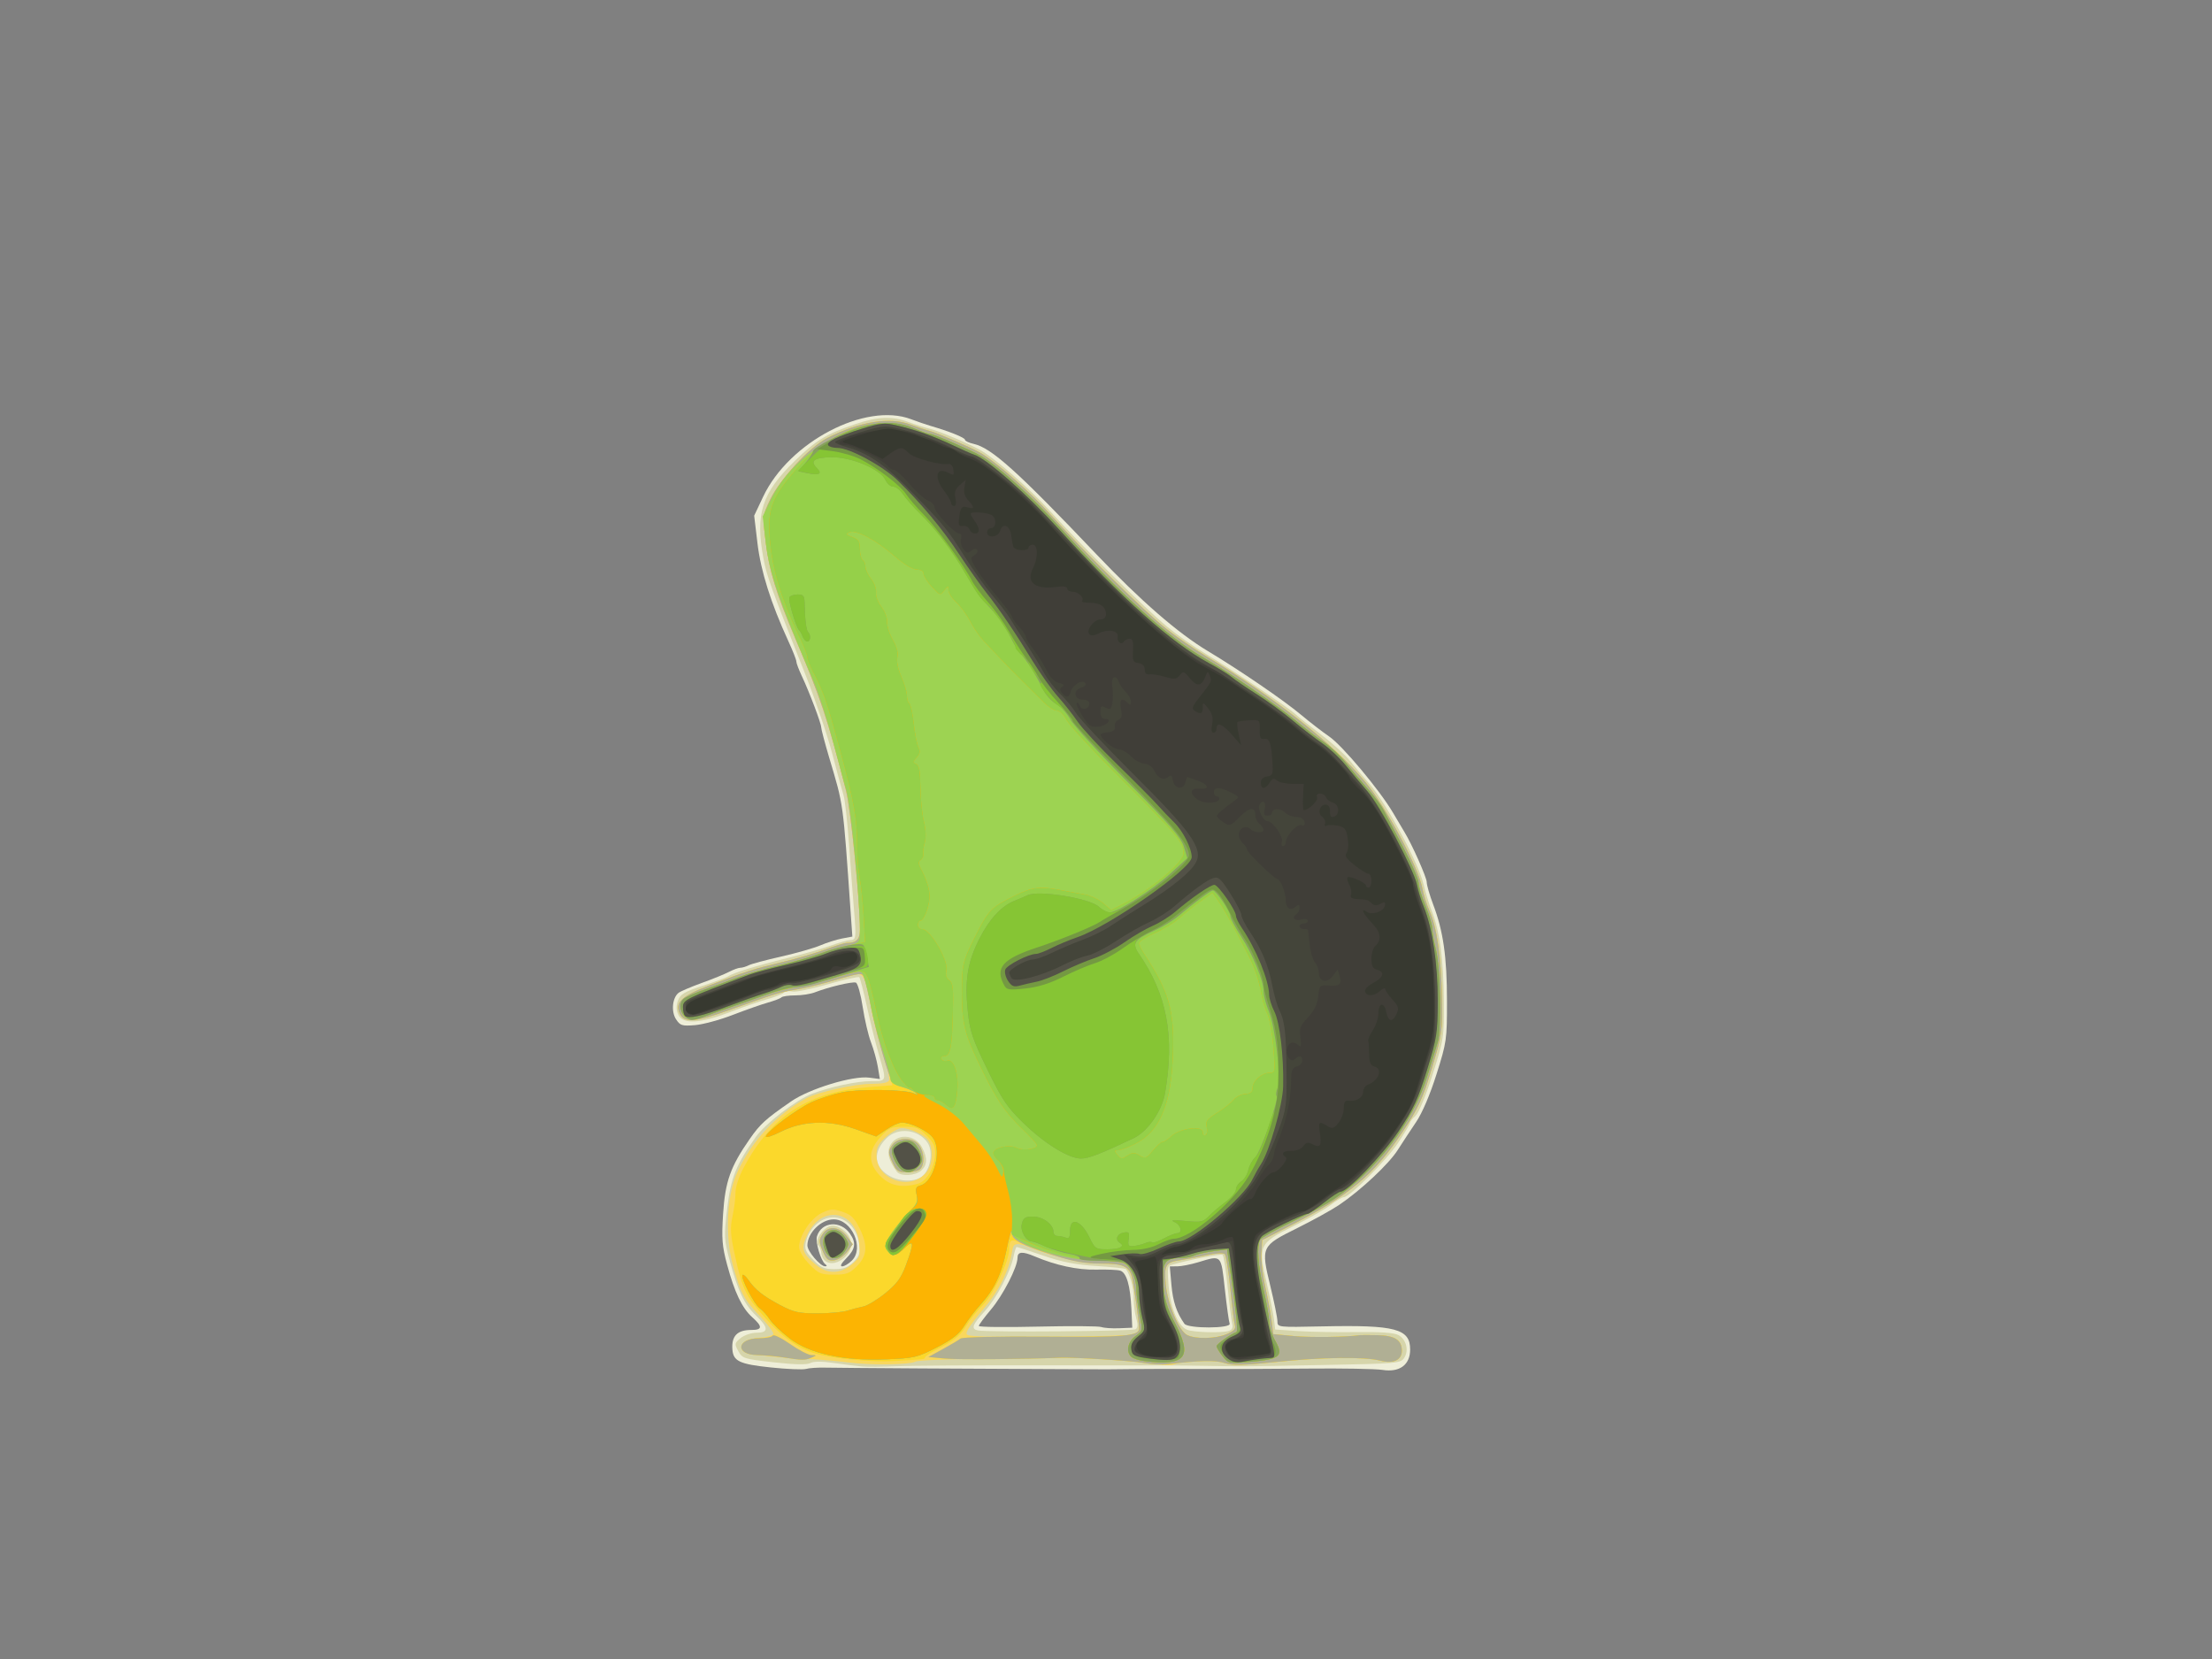 <?xml version="1.0" encoding="UTF-8" standalone="no"?>
<svg
   xmlns:dc="http://purl.org/dc/elements/1.1/"
   xmlns:cc="http://creativecommons.org/ns#"
   xmlns:rdf="http://www.w3.org/1999/02/22-rdf-syntax-ns#"
   xmlns:svg="http://www.w3.org/2000/svg"
   xmlns="http://www.w3.org/2000/svg"
   viewBox="0 0 800 600"
   height="600"
   width="800"
   version="1.1"
   id="svg6907">
  <rect x="0" y="0" width="800" height="600" fill="#808080" stroke="none"/>
  <defs
     id="defs6911" />
  <g
     id="g7457">
    <path
       id="path7487"
       d="m 278.633,494.54 c -11.144,-1.167 -13.43,-2.244 -13.752,-6.481 -0.37,-4.868 1.744,-7.059 6.81,-7.059 4.084,0 4.18,-1.209 0.365,-4.608 -3.663,-3.264 -6.407,-9.013 -9.113,-19.092 -1.781,-6.632 -1.993,-9.371 -1.423,-18.3 0.747,-11.684 2.677,-17.107 9.638,-27.082 3.824,-5.479 5.664,-7.148 14.989,-13.597 6.629,-4.584 22.302,-9.351 28.211,-8.58 l 3.859,0.503 -0.731,-4.372 c -0.402,-2.405 -1.513,-6.397 -2.47,-8.872 -0.957,-2.475 -2.312,-8.25 -3.013,-12.833 -0.701,-4.583 -1.804,-8.537 -2.453,-8.786 -1.217,-0.467 -9.906,1.592 -14.866,3.523 -1.548,0.603 -4.736,1.096 -7.083,1.096 -2.348,0 -4.59,0.322 -4.983,0.715 -0.393,0.393 -2.606,1.245 -4.917,1.893 -2.311,0.648 -8.027,2.655 -12.702,4.46 -4.675,1.805 -10.826,3.468 -13.669,3.695 -4.661,0.372 -5.334,0.162 -6.838,-2.135 -1.8,-2.747 -1.357,-7.666 0.857,-9.503 0.671,-0.557 4.431,-2.171 8.355,-3.587 3.924,-1.415 8.408,-3.238 9.965,-4.05 1.557,-0.812 3.399,-1.479 4.094,-1.483 0.695,-0.003 2.045,-0.407 3,-0.897 0.955,-0.49 6.236,-1.907 11.736,-3.148 5.5,-1.242 11.894,-3.067 14.209,-4.057 2.315,-0.989 5.862,-2.109 7.881,-2.487 l 3.672,-0.689 -0.602,-8.614 c -2.857,-40.875 -2.517,-38.424 -7.805,-56.225 C 298.285,268.603 297,263.73 297,263.06 297,261.618 292.695,250.237 289.938,244.39 288.872,242.13 288,239.799 288,239.21 c 0,-0.589 -1.308,-3.915 -2.907,-7.39 -6.283,-13.66 -9.945,-25.266 -11.143,-35.32 l -1.192,-10 3.261,-6.893 c 9.354,-19.772 37.034,-34.262 53.481,-27.995 2.2,0.838 5.35,1.918 7,2.4 6.818,1.99 12.5,4.276 12.5,5.028 0,0.441 1.395,1.108 3.1,1.483 6.421,1.41 15.804,9.843 44.4,39.906 15.99,16.81 29.538,28.575 40.384,35.072 11.377,6.815 27.335,17.723 33.616,22.979 3.3,2.761 7.881,6.298 10.181,7.859 4.766,3.236 18.351,19.461 23.16,27.662 1.774,3.025 3.639,6.175 4.146,7 2.691,4.384 8.013,16.37 8.013,18.044 0,1.064 1.068,4.752 2.373,8.195 3.613,9.533 4.937,18.831 4.949,34.761 0.011,14.024 -0.113,14.894 -3.782,26.5 -2.355,7.45 -5.167,14.029 -7.416,17.352 -1.993,2.944 -4.973,7.475 -6.623,10.07 -3.228,5.077 -13.347,14.561 -21.167,19.84 -2.658,1.794 -9.48,5.569 -15.161,8.39 -13.093,6.501 -13.192,6.715 -9.742,20.927 1.413,5.821 2.57,11.57 2.57,12.776 0,2.182 0.085,2.191 16.25,1.847 26.457,-0.564 31.75,0.833 31.75,8.381 0,5.528 -3.808,8.336 -9.985,7.363 -2.484,-0.391 -14.64,-0.608 -27.015,-0.482 -12.375,0.126 -29.7,0.188 -38.5,0.137 -8.8,-0.051 -19.6,-0.037 -24,0.031 -4.4,0.068 -8.9,0.113 -10,0.1 -1.1,-0.013 -8.75,-0.044 -17,-0.068 -26.075,-0.078 -79.797,-0.422 -85,-0.545 -2.75,-0.065 -5.9,0.147 -7,0.471 -1.1,0.324 -6.89,0.077 -12.867,-0.549 z m 130.551,-21.198 c -0.387,-8.387 -1.755,-13.071 -4.03,-13.793 -0.947,-0.301 -4.857,-0.47 -8.688,-0.375 -6.709,0.165 -14.58,-1.526 -22.25,-4.78 -4.453,-1.889 -6.216,-1.751 -6.216,0.486 0,3.381 -5.205,13.512 -9.648,18.78 -2.393,2.838 -4.352,5.488 -4.352,5.89 0,0.402 9.563,0.51 21.251,0.24 11.688,-0.27 22.069,-0.204 23.069,0.147 1,0.351 3.924,0.55 6.499,0.442 l 4.681,-0.196 -0.316,-6.842 z m 35.529,5.355 c -0.275,-0.717 -1.057,-6.342 -1.737,-12.5 -1.39,-12.589 -1.086,-12.281 -9.568,-9.708 -2.7,0.819 -6.13,1.494 -7.621,1.5 l -2.712,0.011 0.597,6.75 c 0.531,5.996 1.878,10.019 4.689,14 1.277,1.809 17.047,1.758 16.352,-0.053 z M 298.495,457.235 c -1.627,-1.189 -3.679,-8.08 -3.022,-10.149 1.677,-5.285 8.502,-5.815 11.926,-0.926 2.323,3.316 1.982,5.613 -1.322,8.918 -1.825,1.825 -2.389,2.923 -1.5,2.923 0.783,0 2.375,-0.952 3.539,-2.116 C 312.655,451.345 308.068,441 301.517,441 296.962,441 292,445.911 292,450.418 c 0,2.107 4.666,7.592 6.437,7.567 0.699,-0.01 0.718,-0.267 0.058,-0.75 z"
       style="fill:#eeeed8" />
    <path
       id="path7485"
       d="m 312,494.228 c -1.925,-0.15 -6.555,-0.719 -10.288,-1.265 -4.502,-0.658 -7.415,-0.657 -8.649,0.004 -1.257,0.673 -5.538,0.586 -13.192,-0.267 -10.791,-1.203 -11.403,-1.395 -12.851,-4.042 -1.435,-2.622 -1.387,-2.888 0.84,-4.718 1.307,-1.073 3.874,-1.939 5.75,-1.939 4.429,0 4.399,-1.885 -0.099,-6.127 -4.273,-4.03 -6.602,-8.848 -9.532,-19.715 -2.128,-7.894 -2.182,-8.915 -0.995,-19 1.316,-11.182 3.197,-15.885 10.394,-25.998 3.456,-4.856 14.619,-13.411 20.361,-15.605 6.479,-2.476 16.223,-4.555 21.34,-4.555 5.695,0 5.646,0.167 2.8,-9.5 -1.133,-3.85 -3.073,-11.615 -4.309,-17.255 -1.237,-5.64 -2.502,-10.509 -2.812,-10.818 -0.31,-0.31 -5.433,0.844 -11.384,2.563 -5.952,1.72 -11.71,2.894 -12.796,2.61 -1.086,-0.284 -2.509,-0.073 -3.162,0.468 -0.653,0.542 -3.376,1.598 -6.052,2.348 -2.676,0.75 -8.691,2.837 -13.366,4.637 -10.662,4.106 -16.912,4.466 -18.616,1.071 -0.831,-1.654 -0.897,-3.222 -0.22,-5.166 0.827,-2.373 2.197,-3.194 9.154,-5.487 4.5,-1.483 8.632,-3.029 9.182,-3.436 1.578,-1.168 10.126,-3.801 21,-6.468 5.5,-1.349 12.576,-3.379 15.725,-4.511 3.149,-1.132 6.385,-2.057 7.191,-2.057 2.2,0 2.304,-0.738 1.48,-10.5 -0.418,-4.95 -1.234,-15.701 -1.814,-23.892 -0.58,-8.19 -1.486,-16.29 -2.013,-18 C 304.541,285.899 302.695,279.1 300.967,272.5 c -1.728,-6.6 -6.083,-19.425 -9.677,-28.5 -12.622,-31.87 -14.008,-35.707 -15.19,-42.077 -2.999,-16.152 -0.6,-23.587 11.381,-35.267 7.64,-7.449 11.349,-9.697 21.926,-13.295 7.966,-2.709 13.393,-2.923 19.094,-0.75 2.2,0.838 5.8,1.971 8,2.517 3.339,0.829 13.833,5.287 18.164,7.718 5.285,2.965 17.716,13.853 24.995,21.891 11.327,12.507 34.37,35.248 42.524,41.967 3.474,2.863 9.467,7.099 13.317,9.415 9.515,5.723 30.538,19.838 33,22.157 1.1,1.036 5.251,4.34 9.225,7.341 3.974,3.001 8.699,7.296 10.5,9.545 1.801,2.249 4.935,5.965 6.964,8.258 6.165,6.969 18.011,28.955 19.709,36.58 0.551,2.475 1.872,6.75 2.935,9.5 2.907,7.52 4.245,17.51 4.353,32.5 0.095,13.2 0.004,13.792 -4.071,26.619 -2.387,7.512 -5.012,13.883 -6.141,14.905 -1.085,0.982 -1.973,2.099 -1.973,2.482 0,0.383 -1.928,3.632 -4.284,7.219 C 501.576,419.53 488.097,433 485.929,433 c -0.584,0 -2.655,1.238 -4.601,2.75 -1.946,1.512 -8.077,5 -13.624,7.75 -12.434,6.164 -12.778,6.908 -9.564,20.696 1.193,5.117 2.368,10.955 2.612,12.973 l 0.443,3.668 8.153,0.556 c 4.484,0.306 14.003,0.477 21.153,0.38 8.72,-0.118 13.737,0.229 15.238,1.055 2.871,1.579 3.897,5.584 2.117,8.264 -1.314,1.978 -2.496,2.082 -29.362,2.58 -29.583,0.548 -29.509,0.547 -41.993,0.308 -4.4,-0.084 -10.7,-0.152 -14,-0.15 -3.3,0.002 -24.9,-0.021 -48,-0.05 -23.1,-0.03 -45.825,0.121 -50.5,0.334 -4.675,0.213 -10.075,0.265 -12,0.115 z m 98.676,-13.491 c 0.83,-0.539 0.904,-1.714 0.25,-3.993 C 410.417,474.967 410,471.619 410,469.304 410,465.759 408.703,460.96 407.215,459 c -0.209,-0.275 -4.955,-0.78 -10.548,-1.123 -7.566,-0.464 -12.509,-1.423 -19.315,-3.75 C 372.321,452.407 367.984,451 367.714,451 c -0.27,0 -0.766,1.462 -1.102,3.25 -1.027,5.461 -6.256,15.41 -10.546,20.063 -4.437,4.814 -4.97,6.366 -2.36,6.869 3.58,0.689 55.852,0.281 56.971,-0.445 z m 33.658,0.622 c 1.293,-0.385 1.677,-1.183 1.302,-2.702 -0.293,-1.186 -1.032,-7.106 -1.641,-13.156 -0.609,-6.05 -1.42,-11.289 -1.802,-11.642 -0.55,-0.51 -12.318,1.801 -18.953,3.722 -0.945,0.273 -1.093,2.184 -0.592,7.642 0.741,8.077 3.508,14.528 6.748,15.732 2.482,0.922 12.309,1.188 14.939,0.404 z m -135.668,-24.934 c 2.2,-2.2 2.494,-3.185 2.016,-6.75 -0.797,-5.944 -5.534,-10.118 -10.57,-9.314 -4.052,0.647 -7.68,4.393 -8.685,8.969 -0.516,2.351 -0.035,3.481 2.667,6.27 2.755,2.842 4.013,3.402 7.646,3.402 3.34,0 4.947,-0.598 6.925,-2.576 z M 298.2,455.8 c -0.66,-0.66 -1.2,-1.92 -1.2,-2.8 0,-0.88 -0.492,-2.092 -1.093,-2.693 -1.414,-1.414 1.434,-5.963 4.303,-6.873 2.767,-0.878 7.207,2.564 7.605,5.896 0.587,4.907 -6.445,9.639 -9.615,6.47 z m 35.663,-30.663 c 2.781,-2.781 3.617,-8.756 1.646,-11.764 -3.253,-4.965 -10.776,-5.832 -14.892,-1.716 -4.91,4.91 -4.628,10.146 0.723,13.409 4.078,2.487 10.074,2.521 12.524,0.072 z M 324.331,423.75 c -2.85,-3.898 -3.64,-6.777 -2.529,-9.214 2.181,-4.786 9.133,-4.498 11.709,0.485 1.98,3.828 1.878,6.317 -0.34,8.324 -2.152,1.948 -7.532,2.194 -8.84,0.405 z"
       style="fill:#d6d5ab" />
    <path
       id="path7483"
       d="m 307,492.766 c -3.575,-0.466 -9.425,-0.994 -13,-1.173 -17.113,-0.857 -24.898,-1.884 -25.464,-3.359 -0.947,-2.467 1.363,-4.114 6.215,-4.432 2.526,-0.166 4.743,-0.762 4.928,-1.325 0.185,-0.563 -1.904,-3.372 -4.642,-6.243 -6.041,-6.333 -7.181,-8.47 -9.998,-18.734 -2.864,-10.437 -2.203,-25.019 1.509,-33.285 5.087,-11.328 14.312,-21.253 25.14,-27.048 C 295.816,394.958 309.168,392 315.013,392 c 4.06,0 6.215,-0.43 6.552,-1.308 0.276,-0.719 -0.859,-5.472 -2.522,-10.562 -1.663,-5.089 -3.489,-12.263 -4.057,-15.942 -1.48,-9.586 -2.805,-12.49 -5.393,-11.819 -1.151,0.298 -5.468,1.506 -9.593,2.684 -4.125,1.178 -9.75,2.49 -12.5,2.915 -5.19,0.802 -7.31,1.458 -24,7.432 -12.156,4.351 -16.085,4.604 -17.666,1.134 -1.809,-3.971 0.613,-6.272 10.67,-10.134 13.334,-5.121 16.082,-6 26.496,-8.48 5.225,-1.244 12.277,-3.31 15.671,-4.591 3.394,-1.281 6.845,-2.329 7.668,-2.329 3.465,0 4.661,-1.245 4.666,-4.857 0.014,-10.031 -3.355,-43.741 -5.011,-50.143 -6.982,-26.997 -8.993,-33.016 -18.544,-55.5 -6.684,-15.734 -9.307,-24.263 -10.493,-34.12 -1.183,-9.833 -1.176,-9.907 1.549,-15.639 3.54,-7.449 14.365,-19.135 20.697,-22.343 11.866,-6.013 22.618,-7.711 30.297,-4.785 2.2,0.838 5.35,1.88 7,2.315 2.7,0.712 15.253,6.16 18.164,7.884 5.922,3.506 17.91,14.088 25.44,22.456 12.38,13.759 34.002,35.081 41.812,41.233 3.491,2.75 9.776,7.068 13.966,9.595 25.278,15.246 46.059,31.635 57.758,45.55 7.513,8.936 19.434,31.126 20.798,38.713 0.381,2.122 1.52,5.722 2.529,8 2.727,6.153 4.236,16.562 4.513,31.134 0.239,12.55 0.115,13.431 -3.628,25.877 -3.334,11.085 -4.817,14.303 -10.614,23.044 C 497.076,424.736 488.087,432.278 467.209,443 l -10.71,5.5 -0.303,4.696 c -0.166,2.583 0.443,7.983 1.355,12 0.912,4.017 1.948,9.554 2.303,12.304 l 0.645,5 7.5,0.704 c 5.925,0.556 19.181,0.373 23.77,-0.33 0.401,-0.061 3.285,-0.058 6.408,0.007 6.293,0.131 8.821,1.752 8.821,5.655 0,3.36 -3.076,4.778 -7.754,3.575 -5.69,-1.464 -21.021,-1.266 -38.145,0.493 -11.427,1.174 -16.018,1.3 -17.797,0.489 -3.117,-1.42 -14.516,-1.409 -17.647,0.018 -1.801,0.82 -4.488,0.797 -10.297,-0.089 -6.25,-0.954 -26.914,-2.222 -31.86,-1.955 -0.55,0.03 -12.257,0.16 -26.016,0.29 -13.759,0.13 -25.631,0.616 -26.382,1.081 -1.88,1.162 -16.211,1.357 -24.102,0.329 z m 102.75,-10.128 c 2.592,-0.89 2.595,-0.924 1.199,-11.316 C 409.077,457.396 408.721,457 398.063,457 c -6.314,0 -9.767,-0.675 -18.179,-3.552 -13.666,-4.675 -13.148,-4.677 -14.006,0.052 -1.17,6.449 -4.78,13.604 -9.838,19.5 -2.595,3.025 -5.241,6.484 -5.88,7.687 -1.073,2.02 -0.914,2.21 2.09,2.5 6.774,0.653 55.352,0.19 57.501,-0.549 z m 33.856,-0.118 c 2.634,-1.101 3.403,-1.933 3.001,-3.25 -0.297,-0.974 -1.042,-6.945 -1.655,-13.27 -0.613,-6.325 -1.505,-11.904 -1.982,-12.398 -0.512,-0.53 -3.246,-0.376 -6.669,0.375 -3.191,0.7 -7.377,1.495 -9.302,1.767 -5.443,0.768 -6.016,1.68 -5.411,8.608 0.63,7.202 4.774,17.024 7.802,18.491 3.134,1.519 10.192,1.359 14.215,-0.322 z M 308.033,457.319 c 2.945,-2.478 3.151,-3.049 2.72,-7.533 -1.152,-11.988 -13.442,-14.259 -18.674,-3.45 -2.517,5.199 -2.087,6.796 2.975,11.056 4.136,3.48 8.787,3.454 12.979,-0.073 z m -10.507,-4.911 c -1.408,-3.369 -1.406,-3.943 0.023,-6.123 2.07,-3.159 6.057,-2.722 8.797,0.965 l 2.044,2.75 -2.044,2.75 c -1.124,1.512 -3.219,2.891 -4.656,3.063 -2.189,0.262 -2.863,-0.289 -4.165,-3.405 z M 334.75,424.341 c 2.459,-2.68 3.006,-8.06 1.17,-11.492 -1.163,-2.172 -6.602,-4.85 -9.853,-4.85 -1.099,0 -3.588,1.397 -5.532,3.104 -2.853,2.505 -3.535,3.819 -3.535,6.813 0,8.607 11.823,12.886 17.75,6.425 z m -12.017,-4.055 c -1.507,-3.325 -1.526,-3.953 -0.185,-6 2.055,-3.137 7.717,-3.173 9.895,-0.064 1.853,2.646 2.03,6.904 0.357,8.577 -0.66,0.66 -2.816,1.2 -4.792,1.2 -3.175,0 -3.787,-0.431 -5.275,-3.714 z"
       style="fill:#f9d75d" />
    <path
       id="path7481"
       d="m 413.5,492.892 c -3.965,-0.73 -25.349,-2.051 -30,-1.852 -13.032,0.556 -37.436,0.734 -41.871,0.305 l -5.871,-0.568 5.245,-2.868 c 2.885,-1.577 5.752,-3.286 6.371,-3.796 0.65,-0.536 13.594,-0.83 30.626,-0.697 28.972,0.227 34,-0.218 34,-3.003 0,-2.077 -2.061,-16.77 -2.617,-18.656 C 408.251,457.915 406.088,457 398.138,457 390.507,457 376.597,453.428 369.071,449.537 365.853,447.873 365,448.334 365,451.736 c 0,4.309 -5.877,16.754 -9.605,20.337 -1.961,1.885 -4.672,5.301 -6.025,7.591 -1.828,3.095 -4.097,5.013 -8.837,7.471 -3.508,1.819 -6.231,3.545 -6.051,3.836 0.355,0.574 -0.476,0.67 -10.982,1.267 -8.364,0.475 -22.158,-0.849 -28.77,-2.762 -6.1,-1.765 -12.017,-6.035 -18.385,-13.269 -6.618,-7.518 -7.92,-10.218 -10.426,-21.612 -1.758,-7.994 -1.921,-10.358 -1.008,-14.615 0.599,-2.793 1.089,-6.681 1.089,-8.639 0,-2.058 1.28,-5.941 3.032,-9.201 10.142,-18.866 23.455,-27.338 45.605,-29.022 L 322.773,392.5 319.806,383 c -1.632,-5.225 -3.765,-13.55 -4.74,-18.5 -0.975,-4.95 -2.127,-9.828 -2.561,-10.84 -0.86,-2.007 -0.437,-2.054 -12.505,1.393 -4.125,1.178 -9.75,2.49 -12.5,2.915 -5.19,0.802 -7.31,1.458 -24,7.432 -12.156,4.351 -16.085,4.604 -17.666,1.134 -1.809,-3.971 0.613,-6.272 10.67,-10.134 13.334,-5.121 16.082,-6 26.496,-8.48 5.225,-1.244 12.277,-3.31 15.671,-4.591 3.394,-1.281 6.845,-2.329 7.668,-2.329 3.465,0 4.661,-1.245 4.666,-4.857 0.014,-10.031 -3.355,-43.741 -5.011,-50.143 -6.982,-26.997 -8.993,-33.016 -18.544,-55.5 -6.684,-15.734 -9.307,-24.263 -10.493,-34.12 -1.183,-9.833 -1.176,-9.907 1.549,-15.639 3.54,-7.449 14.365,-19.135 20.697,-22.343 11.866,-6.013 22.618,-7.711 30.297,-4.785 2.2,0.838 5.35,1.88 7,2.315 2.7,0.712 15.253,6.16 18.164,7.884 5.922,3.506 17.91,14.088 25.44,22.456 12.38,13.759 34.002,35.081 41.812,41.233 3.491,2.75 9.776,7.068 13.966,9.595 25.278,15.246 46.059,31.635 57.758,45.55 7.513,8.936 19.434,31.126 20.798,38.713 0.381,2.122 1.52,5.722 2.529,8 2.727,6.153 4.236,16.562 4.513,31.134 0.239,12.55 0.115,13.431 -3.628,25.877 -3.334,11.085 -4.817,14.303 -10.614,23.044 C 497.076,424.736 488.087,432.278 467.209,443 l -10.71,5.5 -0.303,4.696 c -0.166,2.583 0.443,7.983 1.355,12 0.912,4.017 1.948,9.554 2.303,12.304 l 0.645,5 7.5,0.704 c 5.925,0.556 19.181,0.373 23.77,-0.33 0.401,-0.061 3.285,-0.058 6.408,0.007 6.293,0.131 8.821,1.752 8.821,5.655 0,3.36 -3.076,4.778 -7.754,3.575 -5.677,-1.461 -21.036,-1.271 -37.746,0.467 -11.755,1.222 -15.768,1.308 -18.55,0.397 -3.253,-1.066 -8.851,-0.963 -20.45,0.377 -2.2,0.254 -6.25,0.047 -9,-0.459 z m 30.106,-10.372 c 2.634,-1.101 3.403,-1.933 3.001,-3.25 -0.297,-0.974 -1.042,-6.945 -1.655,-13.27 -0.613,-6.325 -1.505,-11.904 -1.982,-12.398 -0.512,-0.53 -3.246,-0.376 -6.669,0.375 -3.191,0.7 -7.377,1.495 -9.302,1.767 -5.443,0.768 -6.016,1.68 -5.411,8.608 0.63,7.202 4.774,17.024 7.802,18.491 3.134,1.519 10.192,1.359 14.215,-0.322 z M 309.923,457.923 c 3.772,-3.772 4.002,-7.664 0.827,-13.961 -1.771,-3.512 -3.077,-4.732 -6.134,-5.73 -3.371,-1.1 -4.361,-1.034 -7.491,0.5 -3.933,1.928 -8.081,8.183 -8.108,12.226 -0.01,1.5 1.426,3.935 3.687,6.25 3.352,3.432 4.198,3.792 8.923,3.792 4.496,0 5.647,-0.427 8.297,-3.077 z m -12.397,-5.515 c -1.408,-3.369 -1.406,-3.943 0.023,-6.123 2.07,-3.159 6.057,-2.722 8.797,0.965 l 2.044,2.75 -2.044,2.75 c -1.124,1.512 -3.219,2.891 -4.656,3.063 -2.189,0.262 -2.863,-0.289 -4.165,-3.405 z m 34.44,-24.294 c 3.134,-0.874 6.047,-5.817 6.225,-10.567 0.109,-2.906 -0.531,-4.348 -3.045,-6.863 -2.739,-2.739 -3.89,-3.184 -8.241,-3.184 -4.563,0 -5.392,0.365 -8.481,3.735 -4.035,4.403 -4.481,8.601 -1.339,12.607 3.749,4.781 8.333,6.096 14.882,4.271 z m -9.232,-7.827 c -1.507,-3.325 -1.526,-3.953 -0.185,-6 2.055,-3.137 7.717,-3.173 9.895,-0.064 1.853,2.646 2.03,6.904 0.357,8.577 -0.66,0.66 -2.816,1.2 -4.792,1.2 -3.175,0 -3.787,-0.431 -5.275,-3.714 z M 283.5,490.954 c -2.75,-0.428 -7.089,-0.818 -9.643,-0.866 -8.139,-0.154 -7.45,-6.088 0.706,-6.088 2.375,0 4.583,-0.427 4.905,-0.949 0.323,-0.522 3.124,0.828 6.225,3 3.101,2.172 6.576,3.981 7.722,4.02 2.05,0.069 2.051,0.085 0.084,0.93 -2.333,1.003 -3.296,0.998 -10,-0.046 z"
       style="fill:#fbd82b" />
    <path
       id="path7479"
       d="m 413.5,492.892 c -3.965,-0.73 -25.349,-2.051 -30,-1.852 -13.032,0.556 -37.436,0.734 -41.871,0.305 l -5.871,-0.568 5.245,-2.868 c 2.885,-1.577 5.752,-3.286 6.371,-3.796 0.65,-0.536 13.594,-0.83 30.626,-0.697 28.972,0.227 34,-0.218 34,-3.003 0,-2.077 -2.061,-16.77 -2.617,-18.656 C 408.251,457.915 406.088,457 398.138,457 c -5.855,0 -9.956,-0.725 -16.984,-3.003 -12.26,-3.974 -15.131,-5.532 -15.25,-8.273 -0.053,-1.223 -0.897,1.601 -1.876,6.276 -1.911,9.123 -4.455,14.438 -9.574,20 -1.772,1.925 -4.337,5.3 -5.701,7.5 -1.867,3.011 -4.333,4.949 -9.976,7.84 -7.022,3.597 -8.17,3.868 -18.142,4.269 -15.644,0.63 -27.893,-2.023 -35.137,-7.612 -2.945,-2.272 -6.139,-5.339 -7.096,-6.815 -0.958,-1.476 -2.613,-3.305 -3.678,-4.065 -2.014,-1.436 -7.003,-11.171 -6.159,-12.016 0.265,-0.265 1.185,0.521 2.043,1.748 2.556,3.65 5.25,5.795 11.373,9.059 5.053,2.693 6.8,3.091 13.588,3.091 4.284,0 9.171,-0.434 10.86,-0.965 1.689,-0.531 4.299,-1.212 5.801,-1.514 1.501,-0.302 5.101,-2.479 8,-4.837 4.194,-3.413 5.718,-5.503 7.461,-10.236 3.033,-8.234 2.892,-9.38 -0.727,-5.913 -2.436,2.334 -3.375,2.696 -4.75,1.83 -0.943,-0.594 -1.841,-1.726 -1.998,-2.517 -0.329,-1.667 3.814,-7.687 8.612,-12.513 2.738,-2.754 3.217,-3.855 2.699,-6.211 -0.505,-2.3 -0.245,-2.964 1.32,-3.373 4.819,-1.26 7.851,-12.228 4.708,-17.026 C 335.875,409.161 329.561,406 326.119,406 c -1.012,0 -3.505,1.13 -5.541,2.511 l -3.701,2.511 -7.443,-2.642 c -9.661,-3.43 -19.198,-3.086 -27.185,0.981 -2.888,1.47 -5.25,2.222 -5.25,1.671 0,-1.578 10.982,-9.841 16.5,-12.413 2.75,-1.282 7.7,-2.882 11,-3.555 6.266,-1.278 22.548,-1.08 26,0.317 1.593,0.644 1.695,0.586 0.5,-0.286 -0.825,-0.602 -3.075,-1.535 -5,-2.074 -3.364,-0.942 -3.61,-1.341 -6.323,-10.25 C 318.125,377.671 316.053,369.45 315.074,364.5 c -0.979,-4.95 -2.135,-9.828 -2.569,-10.84 -0.86,-2.007 -0.437,-2.054 -12.505,1.393 -4.125,1.178 -9.75,2.49 -12.5,2.915 -5.19,0.802 -7.31,1.458 -24,7.432 -12.156,4.351 -16.085,4.604 -17.666,1.134 -1.809,-3.971 0.613,-6.272 10.67,-10.134 13.334,-5.121 16.082,-6 26.496,-8.48 5.225,-1.244 12.277,-3.31 15.671,-4.591 3.394,-1.281 6.845,-2.329 7.668,-2.329 3.465,0 4.661,-1.245 4.666,-4.857 0.014,-10.031 -3.355,-43.741 -5.011,-50.143 -6.982,-26.997 -8.993,-33.016 -18.544,-55.5 -6.684,-15.734 -9.307,-24.263 -10.493,-34.12 -1.183,-9.833 -1.176,-9.907 1.549,-15.639 3.54,-7.449 14.365,-19.135 20.697,-22.343 11.866,-6.013 22.618,-7.711 30.297,-4.785 2.2,0.838 5.35,1.88 7,2.315 2.7,0.712 15.253,6.16 18.164,7.884 5.922,3.506 17.91,14.088 25.44,22.456 12.38,13.759 34.002,35.081 41.812,41.233 3.491,2.75 9.776,7.068 13.966,9.595 25.278,15.246 46.059,31.635 57.758,45.55 7.513,8.936 19.434,31.126 20.798,38.713 0.381,2.122 1.52,5.722 2.529,8 2.727,6.153 4.236,16.562 4.513,31.134 0.239,12.55 0.115,13.431 -3.628,25.877 -3.334,11.085 -4.817,14.303 -10.614,23.044 C 497.076,424.736 488.087,432.278 467.209,443 l -10.71,5.5 -0.303,4.696 c -0.166,2.583 0.443,7.983 1.355,12 0.912,4.017 1.948,9.554 2.303,12.304 l 0.645,5 7.5,0.704 c 5.925,0.556 19.181,0.373 23.77,-0.33 0.401,-0.061 3.285,-0.058 6.408,0.007 6.293,0.131 8.821,1.752 8.821,5.655 0,3.36 -3.076,4.778 -7.754,3.575 -5.677,-1.461 -21.036,-1.271 -37.746,0.467 -11.755,1.222 -15.768,1.308 -18.55,0.397 -3.253,-1.066 -8.851,-0.963 -20.45,0.377 -2.2,0.254 -6.25,0.047 -9,-0.459 z m 30.106,-10.372 c 2.634,-1.101 3.403,-1.933 3.001,-3.25 -0.297,-0.974 -1.042,-6.945 -1.655,-13.27 -0.613,-6.325 -1.505,-11.904 -1.982,-12.398 -0.512,-0.53 -3.246,-0.376 -6.669,0.375 -3.191,0.7 -7.377,1.495 -9.302,1.767 -5.443,0.768 -6.016,1.68 -5.411,8.608 0.63,7.202 4.774,17.024 7.802,18.491 3.134,1.519 10.192,1.359 14.215,-0.322 z M 283.5,490.954 c -2.75,-0.428 -7.089,-0.818 -9.643,-0.866 -8.139,-0.154 -7.45,-6.088 0.706,-6.088 2.375,0 4.583,-0.427 4.905,-0.949 0.323,-0.522 3.124,0.828 6.225,3 3.101,2.172 6.576,3.981 7.722,4.02 2.05,0.069 2.051,0.085 0.084,0.93 -2.333,1.003 -3.296,0.998 -10,-0.046 z m 14.026,-38.546 c -1.408,-3.369 -1.406,-3.943 0.023,-6.123 2.07,-3.159 6.057,-2.722 8.797,0.965 l 2.044,2.75 -2.044,2.75 c -1.124,1.512 -3.219,2.891 -4.656,3.063 -2.189,0.262 -2.863,-0.289 -4.165,-3.405 z m 25.207,-32.122 c -1.507,-3.325 -1.526,-3.953 -0.185,-6 2.055,-3.137 7.717,-3.173 9.895,-0.064 1.853,2.646 2.03,6.904 0.357,8.577 -0.66,0.66 -2.816,1.2 -4.792,1.2 -3.175,0 -3.787,-0.431 -5.275,-3.714 z"
       style="fill:#b0af94" />
    <path
       id="path7477"
       d="m 414.004,492.258 c -1.923,-0.232 -4.06,-0.89 -4.75,-1.462 -2.127,-1.765 -1.43,-5.501 1.412,-7.571 2.629,-1.915 2.65,-2.024 1.5,-7.75 C 411.525,472.28 411,468.144 411,466.284 c 0,-3.986 -2.257,-8.784 -4.545,-9.662 C 405.565,456.28 401.751,456 397.98,456 c -12.753,0 -30.971,-5.776 -32.031,-10.155 -0.387,-1.597 -0.963,0.077 -1.807,5.254 -1.374,8.427 -4.682,15.601 -9.638,20.901 -1.8,1.925 -4.388,5.3 -5.752,7.5 -1.867,3.011 -4.333,4.949 -9.976,7.84 -7.022,3.597 -8.17,3.868 -18.142,4.269 -15.644,0.63 -27.893,-2.023 -35.137,-7.612 -2.945,-2.272 -6.139,-5.339 -7.096,-6.815 -0.958,-1.476 -2.613,-3.305 -3.678,-4.065 -2.014,-1.436 -7.003,-11.171 -6.159,-12.016 0.265,-0.265 1.185,0.521 2.043,1.748 2.556,3.65 5.25,5.795 11.373,9.059 5.053,2.693 6.8,3.091 13.588,3.091 4.284,0 9.171,-0.434 10.86,-0.965 1.689,-0.531 4.299,-1.212 5.801,-1.514 1.501,-0.302 5.101,-2.479 8,-4.837 4.194,-3.413 5.718,-5.503 7.461,-10.236 3.033,-8.234 2.892,-9.38 -0.727,-5.913 -2.436,2.334 -3.375,2.696 -4.75,1.83 -0.943,-0.594 -1.841,-1.726 -1.998,-2.517 -0.329,-1.667 3.814,-7.687 8.612,-12.513 2.738,-2.754 3.217,-3.855 2.699,-6.211 -0.505,-2.3 -0.245,-2.964 1.32,-3.373 4.819,-1.26 7.851,-12.228 4.708,-17.026 C 335.875,409.161 329.561,406 326.119,406 c -1.012,0 -3.505,1.13 -5.541,2.511 l -3.701,2.511 -7.443,-2.642 c -9.661,-3.43 -19.198,-3.086 -27.185,0.981 -2.888,1.47 -5.25,2.222 -5.25,1.671 0,-1.578 10.982,-9.841 16.5,-12.413 2.75,-1.282 7.7,-2.882 11,-3.555 6.266,-1.278 22.548,-1.08 26,0.317 1.593,0.644 1.695,0.586 0.5,-0.286 -0.825,-0.602 -3.188,-1.562 -5.25,-2.133 -2.621,-0.726 -3.75,-1.6 -3.75,-2.903 0,-1.025 -1.327,-5.846 -2.949,-10.711 C 317.43,374.481 315.603,367.575 314.992,364 c -0.611,-3.575 -1.636,-7.995 -2.279,-9.823 -1.301,-3.7 -0.623,-3.689 -12.214,-0.2 -3.85,1.159 -9.475,2.481 -12.5,2.939 -3.025,0.458 -8.2,1.815 -11.5,3.017 -3.3,1.202 -8.475,3.027 -11.5,4.057 -3.025,1.03 -7.462,2.593 -9.859,3.474 -5.234,1.924 -7.917,1.277 -8.768,-2.115 -0.856,-3.413 0.76,-4.777 9.127,-7.707 3.85,-1.348 9.25,-3.309 12,-4.359 2.75,-1.049 9.275,-2.934 14.5,-4.189 5.225,-1.255 11.75,-3.118 14.5,-4.141 2.75,-1.023 6.35,-2.148 8,-2.499 6.589,-1.405 6.5,-1.319 6.505,-6.271 0.012,-11.275 -3.38,-45.858 -4.971,-50.683 -0.544,-1.65 -2.633,-9.279 -4.641,-16.953 -2.009,-7.674 -5.106,-17.349 -6.884,-21.5 -12.687,-29.625 -16.245,-39.876 -17.498,-50.411 l -1.173,-9.865 3.261,-6.624 c 5.745,-11.669 18.287,-21.62 32.401,-25.706 7.488,-2.168 13.469,-1.99 19.263,0.573 2.47,1.093 5.092,1.987 5.826,1.987 1.164,0 14.869,5.925 18.075,7.814 6.367,3.752 18.36,14.601 28.643,25.909 22.479,24.724 39.217,39.875 52.219,47.272 8.603,4.894 27.058,17.527 33.474,22.915 3.025,2.54 7.459,5.943 9.853,7.561 2.394,1.619 5.986,4.987 7.983,7.486 1.996,2.498 5.53,6.707 7.854,9.353 2.323,2.645 4.851,6.02 5.616,7.5 0.766,1.48 3.935,7.495 7.043,13.367 3.108,5.873 5.662,11.723 5.675,13 0.013,1.277 1.136,5.023 2.495,8.323 1.359,3.3 2.474,7.06 2.476,8.356 0.003,1.296 0.634,4.896 1.404,8 1.53,6.174 1.929,28.642 0.586,32.997 -0.449,1.456 -2.154,7.013 -3.788,12.35 -5.079,16.586 -18.667,34.471 -33.828,44.526 -2.678,1.776 -9.575,5.501 -15.327,8.279 -5.752,2.778 -10.808,5.6 -11.235,6.271 -1.348,2.122 -0.875,9.35 1.194,18.221 1.1,4.718 2,9.933 2,11.591 0,1.657 1.012,4.773 2.25,6.925 3.089,5.37 1.645,6.59 -8.856,7.48 -7.99,0.677 -8.136,0.648 -10.25,-2.039 -1.179,-1.499 -2.144,-3.122 -2.144,-3.606 0,-0.741 4.958,-4.262 7.175,-5.096 0.644,-0.242 -0.178,-8.237 -2.373,-23.084 l -1.01,-6.83 -5.146,0.695 c -2.83,0.382 -5.904,1.093 -6.83,1.58 -0.926,0.487 -3.257,0.885 -5.179,0.885 -5.423,0 -6.501,1.776 -5.892,9.71 0.394,5.133 1.359,8.377 3.953,13.29 6.772,12.828 4.339,16.071 -10.694,14.258 z M 298.256,451.866 c -2.331,-6.175 3.772,-9.807 7.336,-4.366 1.517,2.316 1.517,2.684 0,5 -2.362,3.605 -5.85,3.304 -7.336,-0.634 z m 27.929,-28.731 c -2.025,-1.284 -4.167,-6.016 -3.505,-7.743 0.849,-2.212 5.053,-3.606 7.281,-2.414 1.006,0.538 2.309,2.356 2.896,4.039 0.902,2.589 0.765,3.362 -0.895,5.021 -2.113,2.113 -3.699,2.414 -5.777,1.097 z"
       style="fill:#9dd352" />
    <path
       id="path7475"
       d="m 414.004,492.258 c -1.923,-0.232 -4.06,-0.89 -4.75,-1.462 -2.127,-1.765 -1.43,-5.501 1.412,-7.571 2.629,-1.915 2.65,-2.024 1.5,-7.75 C 411.525,472.28 411,468.144 411,466.284 c 0,-4.501 -2.507,-9.139 -5.268,-9.744 -1.227,-0.269 -5.382,-0.65 -9.232,-0.847 -10.994,-0.562 -30.382,-7.334 -30.596,-10.687 -0.053,-0.828 -0.897,2.319 -1.876,6.994 -1.911,9.123 -4.455,14.438 -9.574,20 -1.772,1.925 -4.337,5.3 -5.701,7.5 -1.867,3.011 -4.333,4.949 -9.976,7.84 -7.022,3.597 -8.17,3.868 -18.142,4.269 -15.644,0.63 -27.893,-2.023 -35.137,-7.612 -2.945,-2.272 -6.139,-5.339 -7.096,-6.815 -0.958,-1.476 -2.613,-3.305 -3.678,-4.065 -2.014,-1.436 -7.003,-11.171 -6.159,-12.016 0.265,-0.265 1.185,0.521 2.043,1.748 2.556,3.65 5.25,5.795 11.373,9.059 5.053,2.693 6.8,3.091 13.588,3.091 4.284,0 9.171,-0.434 10.86,-0.965 1.689,-0.531 4.299,-1.212 5.801,-1.514 1.501,-0.302 5.101,-2.479 8,-4.837 4.194,-3.413 5.718,-5.503 7.461,-10.236 3.033,-8.234 2.892,-9.38 -0.727,-5.913 -2.436,2.334 -3.375,2.696 -4.75,1.83 -0.943,-0.594 -1.837,-1.706 -1.987,-2.472 -0.305,-1.553 6.788,-11.51 9.961,-13.983 1.594,-1.243 1.895,-2.253 1.375,-4.62 -0.545,-2.479 -0.311,-3.122 1.284,-3.539 4.819,-1.26 7.851,-12.228 4.708,-17.026 C 335.875,409.161 329.561,406 326.119,406 c -1.012,0 -3.505,1.13 -5.541,2.511 l -3.701,2.511 -7.443,-2.642 c -9.661,-3.43 -19.198,-3.086 -27.185,0.981 -2.888,1.47 -5.25,2.222 -5.25,1.671 0,-1.578 10.982,-9.841 16.5,-12.413 2.75,-1.282 7.7,-2.882 11,-3.555 6.474,-1.32 22.763,-1.061 25.967,0.413 1.76,0.81 1.812,0.737 0.5,-0.684 -0.807,-0.874 -1.63,-1.435 -1.828,-1.246 -0.199,0.189 -1.392,-0.881 -2.651,-2.378 -3.403,-4.044 -7.296,-14.417 -9.536,-25.407 -1.092,-5.357 -2.517,-10.907 -3.167,-12.334 -1.342,-2.946 -1.846,-2.926 -13.284,0.538 -3.85,1.166 -9.475,2.494 -12.5,2.952 -3.025,0.458 -8.2,1.815 -11.5,3.017 -3.3,1.202 -8.475,3.027 -11.5,4.057 -3.025,1.03 -7.462,2.593 -9.859,3.474 -5.234,1.924 -7.917,1.277 -8.768,-2.115 -0.856,-3.413 0.76,-4.777 9.127,-7.707 3.85,-1.348 9.25,-3.309 12,-4.359 2.75,-1.049 9.275,-2.934 14.5,-4.189 5.225,-1.255 11.75,-3.134 14.5,-4.175 2.75,-1.042 7.555,-2.405 10.677,-3.03 l 5.677,-1.136 -0.497,-9.127 c -0.273,-5.02 -0.915,-11.286 -1.427,-13.926 C 310.419,315.061 310,309.631 310,305.634 310,296.533 308.851,289.927 304.411,273.5 299.016,253.539 297.98,250.501 293.94,242.802 292.873,240.768 292,238.49 292,237.739 c 0,-0.751 -1.185,-3.811 -2.634,-6.802 -7.076,-14.608 -10.454,-26.198 -11.098,-38.082 -0.505,-9.328 1.399,-13.738 10.346,-23.96 11.677,-13.341 29.845,-19.325 42.148,-13.882 2.47,1.093 5.092,1.987 5.826,1.987 1.164,0 14.869,5.925 18.075,7.814 6.367,3.752 18.36,14.601 28.643,25.909 22.479,24.724 39.217,39.875 52.219,47.272 8.603,4.894 27.058,17.527 33.474,22.915 3.025,2.54 7.459,5.943 9.853,7.561 2.394,1.619 5.986,4.987 7.983,7.486 1.996,2.498 5.53,6.707 7.854,9.353 2.323,2.645 4.851,6.02 5.616,7.5 0.766,1.48 3.935,7.495 7.043,13.367 3.108,5.873 5.662,11.723 5.675,13 0.013,1.277 1.136,5.023 2.495,8.323 1.359,3.3 2.474,7.06 2.476,8.356 0.003,1.296 0.634,4.896 1.404,8 1.53,6.174 1.929,28.642 0.586,32.997 -0.449,1.456 -2.154,7.013 -3.788,12.35 -5.079,16.586 -18.667,34.471 -33.828,44.526 -2.678,1.776 -9.575,5.501 -15.327,8.279 -5.752,2.778 -10.808,5.6 -11.235,6.271 -1.348,2.122 -0.875,9.35 1.194,18.221 1.1,4.718 2,9.933 2,11.591 0,1.657 1.012,4.773 2.25,6.925 3.089,5.37 1.645,6.59 -8.856,7.48 -7.99,0.677 -8.136,0.648 -10.25,-2.039 -1.179,-1.499 -2.144,-3.122 -2.144,-3.606 0,-0.741 4.958,-4.262 7.175,-5.096 0.644,-0.242 -0.178,-8.237 -2.373,-23.084 l -1.01,-6.83 -5.146,0.695 c -2.83,0.382 -5.904,1.093 -6.83,1.58 -0.926,0.487 -3.257,0.885 -5.179,0.885 -5.423,0 -6.501,1.776 -5.892,9.71 0.394,5.133 1.359,8.377 3.953,13.29 6.772,12.828 4.339,16.071 -10.694,14.258 z m -52.975,-72.446 c -1.175,-1.095 -1.97,-2.488 -1.767,-3.097 0.609,-1.828 6.002,-2.849 8.411,-1.593 2.207,1.151 7.327,0.489 7.327,-0.947 0,-0.432 -2.275,-2.966 -5.055,-5.63 -6.698,-6.42 -9.802,-11.088 -16.047,-24.143 -5.52,-11.538 -6.261,-15.235 -5.964,-29.746 0.121,-5.932 0.72,-7.997 4.491,-15.5 5.025,-9.996 5.921,-10.943 14.269,-15.084 6.598,-3.273 9.382,-3.623 17.007,-2.137 2.64,0.514 6.473,1.207 8.52,1.54 2.046,0.333 5.061,1.733 6.699,3.111 l 2.979,2.506 4.301,-2.172 C 415.893,322.025 428,311.924 428,308.731 c 0,-4.233 -1.202,-5.65 -25.116,-29.595 -8.589,-8.6 -16.363,-17.099 -17.276,-18.886 -0.913,-1.788 -2.442,-3.25 -3.399,-3.25 -0.957,0 -2.973,-1.238 -4.481,-2.75 -1.508,-1.512 -4.573,-4.55 -6.81,-6.75 -3.945,-3.878 -9.471,-9.6 -15.207,-15.744 -1.534,-1.643 -3.732,-4.836 -4.885,-7.097 -1.153,-2.26 -3.386,-5.314 -4.961,-6.786 C 344.289,216.402 343,214.392 343,213.408 c 0,-1.652 -0.115,-1.641 -1.494,0.151 -1.451,1.885 -1.582,1.846 -4.5,-1.325 C 335.353,210.438 334,208.301 334,207.484 334,206.577 333.05,206 331.558,206 c -1.479,0 -4.6,-1.874 -7.913,-4.75 -6.862,-5.958 -13.948,-9.75 -16.361,-8.754 -1.534,0.633 -1.398,0.873 0.965,1.704 2.262,0.795 2.75,1.563 2.75,4.325 0,1.847 0.45,3.636 1,3.976 0.55,0.34 1,1.431 1,2.424 0,0.993 0.932,2.991 2.072,4.44 1.139,1.449 1.936,3.669 1.77,4.935 -0.166,1.266 0.704,3.58 1.933,5.142 1.229,1.563 2.159,4.015 2.067,5.45 -0.093,1.435 0.836,4.366 2.065,6.513 1.438,2.515 2.02,4.754 1.634,6.29 -0.356,1.419 0.223,4.244 1.43,6.973 1.116,2.523 2.029,5.628 2.029,6.901 0,1.273 0.397,2.559 0.882,2.859 0.485,0.3 1.206,3.589 1.603,7.309 0.397,3.72 1.16,7.589 1.698,8.597 0.714,1.34 0.54,2.316 -0.646,3.626 -1.372,1.516 -1.401,1.878 -0.19,2.343 1.062,0.407 1.459,2.575 1.533,8.374 0.055,4.303 0.622,9.89 1.259,12.415 0.69,2.736 0.831,5.767 0.347,7.5 -0.446,1.6 -0.703,3.536 -0.572,4.302 0.132,0.766 -0.286,1.719 -0.929,2.116 -0.808,0.499 -0.868,1.304 -0.193,2.606 2.166,4.183 3.139,7.032 3.383,9.907 0.279,3.281 -1.876,9.477 -3.295,9.477 -0.483,0 -0.879,0.675 -0.879,1.5 0,0.825 0.652,1.5 1.449,1.5 3.042,0 9.75,11.521 8.807,15.127 -0.359,1.373 0.028,2.608 1.053,3.357 1.366,0.999 1.57,2.981 1.297,12.6 C 344.263,379.231 343.655,382 341.334,382 c -0.799,0 -1.155,0.481 -0.792,1.068 0.363,0.588 1.268,0.835 2.011,0.55 2.342,-0.899 4.185,4.499 3.667,10.744 -0.526,6.339 -1.509,7.591 -4.112,5.236 C 341.137,398.719 339.815,398 339.171,398 338.527,398 338,397.55 338,397 c 0,-0.55 -1.197,-1 -2.66,-1 -2.122,0 -1.415,0.622 3.497,3.076 3.781,1.889 7.604,4.816 9.91,7.587 2.064,2.481 5.151,6.159 6.86,8.174 1.709,2.015 3.959,5.463 5,7.663 1.677,3.544 1.931,3.732 2.225,1.651 0.204,-1.438 -0.496,-3.12 -1.804,-4.339 z m 46.985,-2.053 c 1.599,-0.998 2.412,-0.975 4.165,0.12 1.986,1.24 2.405,1.085 4.75,-1.768 1.415,-1.721 2.993,-3.125 3.507,-3.12 0.515,0.005 1.949,-0.943 3.188,-2.107 C 426.646,408.044 435,406.976 435,409.429 c 0,0.929 0.452,1.41 1.004,1.069 0.552,-0.341 0.736,-1.686 0.409,-2.989 -0.499,-1.989 0.102,-2.8 3.746,-5.054 2.387,-1.477 5.05,-3.576 5.917,-4.665 0.867,-1.089 2.779,-2.05 4.249,-2.135 1.968,-0.114 2.674,-0.69 2.674,-2.183 8.8e-4,-2.518 3.316,-5.472 6.141,-5.472 2.056,0 2.097,-0.269 1.396,-9.23 -0.397,-5.076 -1.384,-10.51 -2.194,-12.075 -0.809,-1.565 -1.879,-5.349 -2.377,-8.407 -0.498,-3.059 -2.284,-8.312 -3.969,-11.675 -5.273,-10.521 -9.42,-18.06 -11.507,-20.92 l -2.01,-2.756 -4.49,3.202 c -2.469,1.761 -5.84,4.452 -7.49,5.979 -1.65,1.527 -5.588,3.92 -8.75,5.316 -3.163,1.397 -5.75,3.038 -5.75,3.648 0,0.61 0.787,2.305 1.75,3.767 8.975,13.634 10.929,20.272 10.497,35.65 -0.521,18.559 -4.599,28.584 -13.464,33.098 -2.594,1.321 -5.462,2.402 -6.372,2.402 -1.358,0 -1.432,0.269 -0.411,1.5 1.504,1.812 1.525,1.814 4.014,0.259 z m -109.758,34.107 c -2.331,-6.175 3.772,-9.807 7.336,-4.366 1.517,2.316 1.517,2.684 0,5 -2.362,3.605 -5.85,3.304 -7.336,-0.634 z m 27.929,-28.731 c -2.025,-1.284 -4.167,-6.016 -3.505,-7.743 0.849,-2.212 5.053,-3.606 7.281,-2.414 1.006,0.538 2.309,2.356 2.896,4.039 0.902,2.589 0.765,3.362 -0.895,5.021 -2.113,2.113 -3.699,2.414 -5.777,1.097 z"
       style="fill:#fcb402" />
    <path
       id="path7473"
       d="m 414.004,492.258 c -1.923,-0.232 -4.06,-0.89 -4.75,-1.462 -2.127,-1.765 -1.43,-5.501 1.412,-7.571 2.629,-1.915 2.65,-2.024 1.5,-7.75 C 411.525,472.28 411,468.144 411,466.284 c 0,-4.501 -2.507,-9.139 -5.268,-9.744 -1.227,-0.269 -5.382,-0.65 -9.232,-0.847 -7.547,-0.386 -16.852,-2.872 -25.287,-6.757 l -5.287,-2.435 0.125,-5 c 0.069,-2.75 -0.59,-7.609 -1.463,-10.799 C 363.715,427.512 363,424.124 363,423.173 c 0,-0.951 -0.93,-2.526 -2.067,-3.499 -1.137,-0.974 -1.895,-2.287 -1.685,-2.918 0.621,-1.862 5.99,-2.904 8.425,-1.634 2.207,1.151 7.327,0.489 7.327,-0.947 0,-0.432 -2.275,-2.966 -5.055,-5.63 -6.698,-6.42 -9.802,-11.088 -16.047,-24.143 -5.52,-11.538 -6.261,-15.235 -5.964,-29.746 0.121,-5.932 0.72,-7.997 4.491,-15.5 5.025,-9.996 5.921,-10.943 14.269,-15.084 6.598,-3.273 9.382,-3.623 17.007,-2.137 2.64,0.514 6.473,1.207 8.52,1.54 2.046,0.333 5.061,1.733 6.699,3.111 l 2.979,2.506 4.301,-2.172 C 415.893,322.025 428,311.924 428,308.731 c 0,-4.233 -1.202,-5.65 -25.116,-29.595 -8.589,-8.6 -16.363,-17.099 -17.276,-18.886 -0.913,-1.788 -2.442,-3.25 -3.399,-3.25 -0.957,0 -2.973,-1.238 -4.481,-2.75 -1.508,-1.512 -4.573,-4.55 -6.81,-6.75 -3.945,-3.878 -9.471,-9.6 -15.207,-15.744 -1.534,-1.643 -3.732,-4.836 -4.885,-7.097 -1.153,-2.26 -3.386,-5.314 -4.961,-6.786 C 344.289,216.402 343,214.392 343,213.408 c 0,-1.652 -0.115,-1.641 -1.494,0.151 -1.451,1.885 -1.582,1.846 -4.5,-1.325 C 335.353,210.438 334,208.301 334,207.484 334,206.577 333.05,206 331.558,206 c -1.479,0 -4.6,-1.874 -7.913,-4.75 -6.862,-5.958 -13.948,-9.75 -16.361,-8.754 -1.534,0.633 -1.398,0.873 0.965,1.704 2.262,0.795 2.75,1.563 2.75,4.325 0,1.847 0.45,3.636 1,3.976 0.55,0.34 1,1.431 1,2.424 0,0.993 0.932,2.991 2.072,4.44 1.139,1.449 1.936,3.669 1.77,4.935 -0.166,1.266 0.704,3.58 1.933,5.142 1.229,1.563 2.159,4.015 2.067,5.45 -0.093,1.435 0.836,4.366 2.065,6.513 1.438,2.515 2.02,4.754 1.634,6.29 -0.356,1.419 0.223,4.244 1.43,6.973 1.116,2.523 2.029,5.628 2.029,6.901 0,1.273 0.397,2.559 0.882,2.859 0.485,0.3 1.206,3.589 1.603,7.309 0.397,3.72 1.16,7.589 1.698,8.597 0.714,1.34 0.54,2.316 -0.646,3.626 -1.372,1.516 -1.401,1.878 -0.19,2.343 1.062,0.407 1.459,2.575 1.533,8.374 0.055,4.303 0.622,9.89 1.259,12.415 0.69,2.736 0.831,5.767 0.347,7.5 -0.446,1.6 -0.703,3.536 -0.572,4.302 0.132,0.766 -0.286,1.719 -0.929,2.116 -0.808,0.499 -0.868,1.304 -0.193,2.606 2.166,4.183 3.139,7.032 3.383,9.907 0.279,3.281 -1.876,9.477 -3.295,9.477 -0.483,0 -0.879,0.675 -0.879,1.5 0,0.825 0.652,1.5 1.449,1.5 3.042,0 9.75,11.521 8.807,15.127 -0.359,1.373 0.028,2.608 1.053,3.357 1.366,0.999 1.57,2.981 1.297,12.6 C 344.263,379.231 343.655,382 341.334,382 c -0.799,0 -1.155,0.481 -0.792,1.068 0.363,0.588 1.268,0.835 2.011,0.55 2.342,-0.899 4.185,4.499 3.667,10.744 -0.526,6.339 -1.509,7.591 -4.112,5.236 C 341.137,398.719 339.815,398 339.171,398 338.527,398 338,397.55 338,397 c 0,-0.55 -1.318,-1 -2.929,-1 -1.611,0 -3.636,-0.707 -4.5,-1.571 C 329.707,393.564 329,393.149 329,393.505 c 0,0.356 -1.081,-0.636 -2.401,-2.206 -3.507,-4.168 -7.382,-14.427 -9.647,-25.54 -1.092,-5.357 -2.517,-10.907 -3.167,-12.334 -1.342,-2.946 -1.846,-2.926 -13.284,0.538 -3.85,1.166 -9.475,2.494 -12.5,2.952 -3.025,0.458 -8.2,1.815 -11.5,3.017 -3.3,1.202 -8.475,3.027 -11.5,4.057 -3.025,1.03 -7.462,2.593 -9.859,3.474 -5.234,1.924 -7.917,1.277 -8.768,-2.115 -0.856,-3.413 0.76,-4.777 9.127,-7.707 3.85,-1.348 9.25,-3.309 12,-4.359 2.75,-1.049 9.275,-2.934 14.5,-4.189 5.225,-1.255 11.75,-3.134 14.5,-4.175 2.75,-1.042 7.555,-2.405 10.677,-3.03 l 5.677,-1.136 -0.497,-9.127 c -0.273,-5.02 -0.915,-11.286 -1.427,-13.926 C 310.419,315.061 310,309.631 310,305.634 310,296.533 308.851,289.927 304.411,273.5 299.016,253.539 297.98,250.501 293.94,242.802 292.873,240.768 292,238.49 292,237.739 c 0,-0.751 -1.185,-3.811 -2.634,-6.802 -7.076,-14.608 -10.454,-26.198 -11.098,-38.082 -0.505,-9.328 1.399,-13.738 10.346,-23.96 11.677,-13.341 29.845,-19.325 42.148,-13.882 2.47,1.093 5.092,1.987 5.826,1.987 1.164,0 14.869,5.925 18.075,7.814 6.367,3.752 18.36,14.601 28.643,25.909 22.479,24.724 39.217,39.875 52.219,47.272 8.603,4.894 27.058,17.527 33.474,22.915 3.025,2.54 7.459,5.943 9.853,7.561 2.394,1.619 5.986,4.987 7.983,7.486 1.996,2.498 5.53,6.707 7.854,9.353 2.323,2.645 4.851,6.02 5.616,7.5 0.766,1.48 3.935,7.495 7.043,13.367 3.108,5.873 5.662,11.723 5.675,13 0.013,1.277 1.136,5.023 2.495,8.323 1.359,3.3 2.474,7.06 2.476,8.356 0.003,1.296 0.634,4.896 1.404,8 1.53,6.174 1.929,28.642 0.586,32.997 -0.449,1.456 -2.154,7.013 -3.788,12.35 -5.079,16.586 -18.667,34.471 -33.828,44.526 -2.678,1.776 -9.575,5.501 -15.327,8.279 -5.752,2.778 -10.808,5.6 -11.235,6.271 -1.348,2.122 -0.875,9.35 1.194,18.221 1.1,4.718 2,9.933 2,11.591 0,1.657 1.012,4.773 2.25,6.925 3.089,5.37 1.645,6.59 -8.856,7.48 -7.99,0.677 -8.136,0.648 -10.25,-2.039 -1.179,-1.499 -2.144,-3.122 -2.144,-3.606 0,-0.741 4.958,-4.262 7.175,-5.096 0.644,-0.242 -0.178,-8.237 -2.373,-23.084 l -1.01,-6.83 -5.146,0.695 c -2.83,0.382 -5.904,1.093 -6.83,1.58 -0.926,0.487 -3.257,0.885 -5.179,0.885 -5.423,0 -6.501,1.776 -5.892,9.71 0.394,5.133 1.359,8.377 3.953,13.29 6.772,12.828 4.339,16.071 -10.694,14.258 z m -5.99,-74.499 c 1.599,-0.998 2.412,-0.975 4.165,0.12 1.986,1.24 2.405,1.085 4.75,-1.768 1.415,-1.721 2.993,-3.125 3.507,-3.12 0.515,0.005 1.949,-0.943 3.188,-2.107 C 426.646,408.044 435,406.976 435,409.429 c 0,0.929 0.452,1.41 1.004,1.069 0.552,-0.341 0.736,-1.686 0.409,-2.989 -0.499,-1.989 0.102,-2.8 3.746,-5.054 2.387,-1.477 5.05,-3.576 5.917,-4.665 0.867,-1.089 2.779,-2.05 4.249,-2.135 1.968,-0.114 2.674,-0.69 2.674,-2.183 8.8e-4,-2.518 3.316,-5.472 6.141,-5.472 2.056,0 2.097,-0.269 1.396,-9.23 -0.397,-5.076 -1.384,-10.51 -2.194,-12.075 -0.809,-1.565 -1.879,-5.349 -2.377,-8.407 -0.498,-3.059 -2.284,-8.312 -3.969,-11.675 -5.273,-10.521 -9.42,-18.06 -11.507,-20.92 l -2.01,-2.756 -4.49,3.202 c -2.469,1.761 -5.84,4.452 -7.49,5.979 -1.65,1.527 -5.588,3.92 -8.75,5.316 -3.163,1.397 -5.75,3.038 -5.75,3.648 0,0.61 0.787,2.305 1.75,3.767 8.975,13.634 10.929,20.272 10.497,35.65 -0.521,18.559 -4.599,28.584 -13.464,33.098 -2.594,1.321 -5.462,2.402 -6.372,2.402 -1.358,0 -1.432,0.269 -0.411,1.5 1.504,1.812 1.525,1.814 4.014,0.259 z m -109.758,34.107 c -2.331,-6.175 3.772,-9.807 7.336,-4.366 1.517,2.316 1.517,2.684 0,5 -2.362,3.605 -5.85,3.304 -7.336,-0.634 z m 22.755,0.646 c -1.569,-1.89 -1.15,-2.907 4.073,-9.891 3.508,-4.691 4.738,-5.666 6.838,-5.421 4.009,0.468 3.552,2.875 -1.92,10.103 -5.193,6.86 -6.833,7.81 -8.991,5.209 z m 5.174,-29.378 c -2.025,-1.284 -4.167,-6.016 -3.505,-7.743 0.849,-2.212 5.053,-3.606 7.281,-2.414 1.006,0.538 2.309,2.356 2.896,4.039 0.902,2.589 0.765,3.362 -0.895,5.021 -2.113,2.113 -3.699,2.414 -5.777,1.097 z"
       style="fill:#95d049" />
    <path
       id="path7471"
       d="m 414.004,492.258 c -1.923,-0.232 -4.06,-0.89 -4.75,-1.462 -2.127,-1.765 -1.43,-5.501 1.412,-7.571 2.629,-1.915 2.65,-2.024 1.5,-7.75 C 411.525,472.28 411,468.144 411,466.284 c 0,-3.986 -2.257,-8.784 -4.545,-9.662 C 405.565,456.28 401.472,456 397.359,456 c -4.245,0 -7.234,-0.394 -6.914,-0.911 0.31,-0.501 -1.351,-1.226 -3.691,-1.611 -2.34,-0.385 -6.142,-1.55 -8.449,-2.589 C 375.998,449.85 373.705,449 373.21,449 c -2.118,0 -4.296,-3.808 -3.65,-6.382 0.547,-2.18 1.224,-2.618 4.049,-2.618 3.58,0 7.392,2.836 7.392,5.5 0,0.825 0.638,1.5 1.418,1.5 0.78,0 2.13,0.273 3,0.607 1.233,0.473 1.582,-0.078 1.582,-2.5 0,-5.186 3.993,-3.818 7.003,2.399 2.004,4.14 2.288,4.327 6.538,4.327 4.371,0 6.471,-1.09 4.475,-2.323 -1.815,-1.122 -1.074,-3.266 1.285,-3.717 2.022,-0.387 2.252,-0.104 1.894,2.332 -0.355,2.416 -0.104,2.736 1.949,2.496 1.296,-0.152 3.163,-0.634 4.149,-1.072 0.986,-0.438 2.048,-0.541 2.36,-0.229 0.312,0.312 2.198,-0.308 4.192,-1.376 1.994,-1.069 4.195,-1.943 4.89,-1.943 2.135,0 1.401,-3.006 -0.985,-4.036 -1.613,-0.696 -0.492,-0.802 3.961,-0.374 5.631,0.541 6.425,0.377 8.5,-1.766 1.259,-1.299 3.977,-3.615 6.039,-5.145 2.062,-1.53 3.75,-3.551 3.75,-4.49 0,-0.94 0.86,-2.245 1.91,-2.901 1.051,-0.656 2.201,-2.518 2.557,-4.137 0.356,-1.619 1.486,-3.703 2.511,-4.632 1.933,-1.749 8.689,-21.186 7.706,-22.169 -0.306,-0.306 -0.139,-1.654 0.371,-2.996 1.31,-3.446 -0.778,-21.766 -3.139,-27.541 C 457.862,363.238 457,359.992 457,358.602 457,354.731 453.149,345.298 448.859,338.661 446.737,335.377 445,332.091 445,331.358 c 0,-1.619 -5.177,-9.267 -6.309,-9.32 -0.814,-0.038 -6.246,3.981 -12.638,9.351 -1.896,1.592 -5.739,3.909 -8.54,5.148 -7.148,3.161 -8.207,4.661 -5.773,8.178 10.314,14.91 13.144,29.769 9.629,50.553 C 420.272,401.757 415.093,409.217 410,411.645 398.212,417.265 393.721,419 390.963,419 c -4.444,0 -13.177,-5.386 -20.874,-12.873 -5.862,-5.702 -7.677,-8.403 -13.009,-19.35 -5.429,-11.148 -6.304,-13.767 -7.066,-21.146 -1.154,-11.185 -0.102,-17.671 4.258,-26.244 3.613,-7.106 7.934,-11.744 12.702,-13.633 1.39,-0.551 3.507,-1.454 4.704,-2.007 4.057,-1.874 22.513,1.145 25.783,4.217 1.193,1.12 2.921,2.037 3.841,2.037 2.8,0 15.563,-8.163 22.022,-14.085 l 6.092,-5.585 -1.23,-4.106 c -0.985,-3.286 -5.036,-7.95 -20.279,-23.344 -10.477,-10.581 -19.874,-20.845 -20.882,-22.809 -1.008,-1.964 -3.272,-4.41 -5.03,-5.437 -1.758,-1.026 -3.949,-3.501 -4.87,-5.5 -2.023,-4.391 -6.695,-11.75 -7.954,-12.528 -0.501,-0.309 -2.207,-3.147 -3.791,-6.306 -1.584,-3.159 -4.68,-7.644 -6.88,-9.967 -4.497,-4.749 -5.123,-5.618 -9.593,-13.313 -4.553,-7.838 -10.599,-15.819 -15.93,-21.029 -2.538,-2.48 -5.422,-5.742 -6.41,-7.25 C 325.578,177.234 323.994,176 323.046,176 c -0.948,0 -2.218,-1.083 -2.821,-2.406 -1.792,-3.933 -12.456,-8.404 -19.642,-8.234 -6.235,0.147 -7.756,1.324 -5.12,3.96 2.024,2.024 0.806,2.687 -3.369,1.833 l -3.357,-0.687 2.632,-3.128 C 292.816,165.619 294,163.776 294,163.245 c 0,-1.454 10.693,-6.834 17.5,-8.805 7.488,-2.168 13.469,-1.99 19.263,0.573 2.47,1.093 5.092,1.987 5.826,1.987 1.164,0 14.869,5.925 18.075,7.814 6.367,3.752 18.36,14.601 28.643,25.909 22.479,24.724 39.217,39.875 52.219,47.272 8.603,4.894 27.058,17.527 33.474,22.915 3.025,2.54 7.459,5.943 9.853,7.561 2.394,1.619 5.986,4.987 7.983,7.486 1.996,2.498 5.53,6.707 7.854,9.353 2.323,2.645 4.851,6.02 5.616,7.5 0.766,1.48 3.935,7.495 7.043,13.367 3.108,5.873 5.662,11.723 5.675,13 0.013,1.277 1.136,5.023 2.495,8.323 1.359,3.3 2.474,7.06 2.476,8.356 0.003,1.296 0.634,4.896 1.404,8 1.53,6.174 1.929,28.642 0.586,32.997 -0.449,1.456 -2.154,7.013 -3.788,12.35 -5.079,16.586 -18.667,34.471 -33.828,44.526 -2.678,1.776 -9.575,5.501 -15.327,8.279 -5.752,2.778 -10.808,5.6 -11.235,6.271 -1.348,2.122 -0.875,9.35 1.194,18.221 1.1,4.718 2,9.933 2,11.591 0,1.657 1.012,4.773 2.25,6.925 3.089,5.37 1.645,6.59 -8.856,7.48 -7.99,0.677 -8.136,0.648 -10.25,-2.039 -1.179,-1.499 -2.144,-3.122 -2.144,-3.606 0,-0.741 4.958,-4.262 7.175,-5.096 0.644,-0.242 -0.178,-8.237 -2.373,-23.084 l -1.01,-6.83 -5.146,0.695 c -2.83,0.382 -5.904,1.093 -6.83,1.58 -0.926,0.487 -3.257,0.885 -5.179,0.885 -5.423,0 -6.501,1.776 -5.892,9.71 0.394,5.133 1.359,8.377 3.953,13.29 6.772,12.828 4.339,16.071 -10.694,14.258 z M 298.256,451.866 c -2.331,-6.175 3.772,-9.807 7.336,-4.366 1.517,2.316 1.517,2.684 0,5 -2.362,3.605 -5.85,3.304 -7.336,-0.634 z m 22.678,0.009 c -0.937,-1.75 -0.761,-2.587 0.996,-4.75 1.173,-1.444 3.065,-4.091 4.205,-5.882 2.845,-4.473 8.866,-5.739 8.866,-1.865 0,1.493 -7.328,11.576 -9.718,13.372 -2.3,1.727 -3.035,1.58 -4.349,-0.875 z m 5.251,-28.74 c -2.025,-1.284 -4.167,-6.016 -3.505,-7.743 0.849,-2.212 5.053,-3.606 7.281,-2.414 1.006,0.538 2.309,2.356 2.896,4.039 0.902,2.589 0.765,3.362 -0.895,5.021 -2.113,2.113 -3.699,2.414 -5.777,1.097 z m -78.613,-55.707 c -1.916,-1.916 -2.033,-4.801 -0.255,-6.277 0.724,-0.601 4.437,-2.188 8.25,-3.527 3.813,-1.339 9.183,-3.293 11.933,-4.342 2.75,-1.049 9.275,-2.934 14.5,-4.189 5.225,-1.255 11.75,-3.123 14.5,-4.152 7.142,-2.672 14.662,-4.18 15.696,-3.146 0.482,0.482 1.133,2.459 1.447,4.393 l 0.571,3.516 -7.357,2.276 c -4.046,1.252 -9.35,2.893 -11.785,3.648 -2.435,0.754 -5.81,1.381 -7.5,1.393 -1.69,0.012 -6.222,1.173 -10.072,2.58 -3.85,1.408 -9.475,3.392 -12.5,4.41 -3.025,1.018 -7.3,2.537 -9.5,3.376 -5.114,1.95 -6.016,1.954 -7.929,0.041 z M 290.292,230.25 c -0.355,-0.963 -0.903,-1.975 -1.219,-2.25 -1.168,-1.019 -4.147,-11.071 -3.562,-12.018 0.334,-0.54 1.687,-0.982 3.007,-0.982 1.939,0 2.411,0.529 2.457,2.75 0.126,6.223 0.593,10.152 1.288,10.846 1.093,1.093 0.893,3.404 -0.295,3.404 -0.567,0 -1.322,-0.787 -1.677,-1.75 z"
       style="fill:#87a15e" />
    <path
       id="path7469"
       d="m 443.482,490.572 c -3.102,-3.102 -2.862,-4.538 1.099,-6.572 3.911,-2.009 4.343,-2.78 3.399,-6.071 -0.442,-1.542 -1.34,-7.894 -1.994,-14.116 -0.655,-6.222 -1.415,-11.682 -1.691,-12.134 -0.576,-0.945 -6.563,-0.136 -13.795,1.865 -2.75,0.761 -6.302,1.649 -7.893,1.974 l -2.893,0.591 0.63,8.197 c 0.491,6.384 1.308,9.503 3.694,14.103 2.126,4.098 2.972,7.005 2.763,9.498 -0.287,3.421 -0.491,3.605 -4.301,3.86 -2.2,0.148 -6.025,-0.088 -8.5,-0.524 -3.737,-0.658 -4.559,-1.206 -4.848,-3.234 -0.245,-1.723 0.46,-3.086 2.393,-4.628 2.637,-2.103 2.698,-2.358 1.598,-6.727 C 412.515,474.158 412,470.271 412,468.017 c 0,-2.253 -0.909,-5.879 -2.02,-8.057 -1.942,-3.806 -3.325,-4.527 -7.98,-4.156 -3.093,0.246 -21.617,-3.695 -24.5,-5.213 -1.65,-0.869 -3.493,-1.582 -4.095,-1.586 -2.291,-0.013 -4.517,-3.712 -3.845,-6.389 0.547,-2.18 1.224,-2.618 4.049,-2.618 3.58,0 7.392,2.836 7.392,5.5 0,0.825 0.638,1.5 1.418,1.5 0.78,0 2.13,0.273 3,0.607 1.233,0.473 1.582,-0.078 1.582,-2.5 0,-5.186 3.993,-3.818 7.003,2.399 2.004,4.14 2.288,4.327 6.538,4.327 4.371,0 6.471,-1.09 4.475,-2.323 -1.815,-1.122 -1.074,-3.266 1.285,-3.717 2.022,-0.387 2.252,-0.104 1.894,2.332 -0.355,2.416 -0.104,2.736 1.949,2.496 1.296,-0.152 3.163,-0.634 4.149,-1.072 0.986,-0.438 2.048,-0.541 2.36,-0.229 0.312,0.312 2.198,-0.308 4.192,-1.376 1.994,-1.069 4.195,-1.943 4.89,-1.943 2.135,0 1.401,-3.006 -0.985,-4.036 -1.613,-0.696 -0.492,-0.802 3.961,-0.374 5.631,0.541 6.425,0.377 8.5,-1.766 1.259,-1.299 3.977,-3.615 6.039,-5.145 2.062,-1.53 3.75,-3.551 3.75,-4.49 0,-0.94 0.86,-2.245 1.91,-2.901 1.051,-0.656 2.201,-2.518 2.557,-4.137 0.356,-1.619 1.533,-3.746 2.617,-4.727 1.084,-0.981 2.928,-5.077 4.097,-9.104 1.17,-4.026 2.43,-7.321 2.801,-7.321 0.371,0 0.801,-2.138 0.957,-4.75 0.87,-14.612 0.141,-23.602 -2.587,-31.918 C 458.058,361.39 457,357.441 457,356.557 c 0,-2.968 -3.765,-12.354 -6.709,-16.725 -1.605,-2.383 -4.125,-6.848 -5.6,-9.923 -1.475,-3.075 -3.497,-6.328 -4.492,-7.229 -1.695,-1.534 -2.148,-1.383 -7.153,2.378 -2.939,2.208 -6.714,5.168 -8.388,6.577 -1.674,1.409 -5.363,3.587 -8.196,4.84 -6.056,2.678 -7.17,4.691 -4.631,8.366 10.222,14.799 13.043,29.71 9.54,50.427 C 420.272,401.757 415.093,409.217 410,411.645 398.212,417.265 393.721,419 390.963,419 c -4.444,0 -13.177,-5.386 -20.874,-12.873 -5.862,-5.702 -7.677,-8.403 -13.009,-19.35 -5.429,-11.148 -6.304,-13.767 -7.066,-21.146 -1.154,-11.185 -0.102,-17.671 4.258,-26.244 3.613,-7.106 7.934,-11.744 12.702,-13.633 1.39,-0.551 3.507,-1.454 4.704,-2.007 4.057,-1.874 22.513,1.145 25.783,4.217 C 398.653,329.083 400.593,330 401.77,330 407.104,330 430,313.172 430,309.252 c 0,-3.743 -5.554,-10.525 -23.4,-28.574 C 395.82,269.776 387,260.22 387,259.442 c 0,-0.778 -1.829,-2.624 -4.065,-4.104 -3.528,-2.335 -8.115,-8.338 -6.371,-8.338 0.338,0 -0.55,-1.385 -1.974,-3.077 C 373.165,242.231 372,240.383 372,239.817 c 0,-0.566 -1.116,-1.907 -2.481,-2.981 -1.364,-1.073 -2.382,-2.263 -2.262,-2.644 0.394,-1.243 -7.263,-13.017 -10.045,-15.448 -2.876,-2.513 -3.31,-3.126 -8.306,-11.725 -4.553,-7.838 -10.599,-15.819 -15.93,-21.029 -2.538,-2.48 -5.422,-5.742 -6.41,-7.25 C 325.578,177.234 323.994,176 323.046,176 c -0.948,0 -2.218,-1.083 -2.821,-2.406 -1.792,-3.933 -12.456,-8.404 -19.642,-8.234 -6.235,0.147 -7.756,1.324 -5.12,3.96 2.054,2.054 0.78,2.694 -3.488,1.753 l -3.475,-0.767 5.595,-5.523 c 5.821,-5.746 12.145,-8.853 22.492,-11.048 4.218,-0.895 5.926,-0.785 10,0.646 2.702,0.949 7.057,2.337 9.677,3.085 2.62,0.748 6.75,2.525 9.178,3.947 2.428,1.423 5.042,2.587 5.81,2.587 3.28,0 19.487,13.928 31.223,26.833 23.213,25.526 41.478,41.866 54.791,49.015 3.429,1.842 7.135,4.12 8.235,5.064 1.1,0.944 5.149,3.712 8.999,6.152 3.849,2.44 9.699,6.706 13,9.481 3.301,2.775 8.134,6.506 10.742,8.292 4.116,2.818 7.096,6.056 18.417,20.005 3.583,4.414 15.057,26.818 15.811,30.871 0.388,2.083 1.507,5.812 2.489,8.287 3.148,7.941 5.054,20.836 5.024,34 -0.026,11.628 -0.297,13.372 -3.877,25 -3.214,10.437 -4.901,14.069 -10.226,22.01 C 499.98,417.803 487.449,431 484.996,431 c -0.58,0 -3.332,1.8 -6.115,4 -2.783,2.2 -5.46,4 -5.949,4 -1.613,0 -15.569,6.857 -16.672,8.192 -2.111,2.554 -2.413,8.338 -0.8,15.295 0.882,3.802 2.027,9.898 2.544,13.546 0.517,3.648 1.592,7.889 2.389,9.425 1.519,2.928 1.185,5.453 -0.751,5.671 -0.629,0.071 -2.268,0.228 -3.643,0.349 -1.375,0.121 -4.163,0.559 -6.195,0.972 -3.198,0.65 -4.048,0.398 -6.324,-1.878 z m -144.537,-39.239 c -1.067,-3.234 -0.995,-3.823 0.61,-4.997 1.518,-1.11 2.163,-1.105 3.883,0.031 2.942,1.943 3.122,5.127 0.397,7.036 -3.175,2.224 -3.521,2.077 -4.889,-2.07 z m 21.988,0.542 c -0.937,-1.75 -0.761,-2.587 0.996,-4.75 1.173,-1.444 3.065,-4.091 4.205,-5.882 2.845,-4.473 8.866,-5.739 8.866,-1.865 0,1.493 -7.328,11.576 -9.718,13.372 -2.3,1.727 -3.035,1.58 -4.349,-0.875 z m 3.436,-32.509 c -1.652,-3.482 -1.646,-3.691 0.144,-5 2.602,-1.903 4.085,-1.713 6.447,0.822 3.439,3.691 2.06,7.811 -2.614,7.811 -1.608,0 -2.747,-1.041 -3.977,-3.634 z M 247.747,367.414 C 247.336,367.003 247,365.609 247,364.317 c 0,-2.563 1.271,-3.302 13.5,-7.848 3.85,-1.431 8.575,-3.196 10.5,-3.921 1.925,-0.725 7.775,-2.313 13,-3.529 5.225,-1.216 11.75,-3.047 14.5,-4.069 2.75,-1.022 7.074,-2.145 9.609,-2.496 4.241,-0.587 4.659,-0.451 5.236,1.704 1.125,4.201 0.752,5.842 -1.325,5.842 -1.089,0 -3.676,0.613 -5.75,1.362 -9.314,3.365 -18.158,5.618 -19.712,5.022 -0.931,-0.357 -2.676,-0.14 -3.876,0.484 -1.2,0.624 -4.208,1.778 -6.683,2.566 -2.475,0.787 -8.325,2.87 -13,4.628 -9.196,3.458 -14.075,4.53 -15.253,3.352 z M 290.292,230.25 c -0.355,-0.963 -0.903,-1.975 -1.219,-2.25 -1.168,-1.019 -4.147,-11.071 -3.562,-12.018 0.334,-0.54 1.687,-0.982 3.007,-0.982 1.939,0 2.411,0.529 2.457,2.75 0.126,6.223 0.593,10.152 1.288,10.846 1.093,1.093 0.893,3.404 -0.295,3.404 -0.567,0 -1.322,-0.787 -1.677,-1.75 z"
       style="fill:#86c534" />
    <path
       id="path7467"
       d="m 443.482,490.572 c -3.102,-3.102 -2.862,-4.538 1.099,-6.572 3.911,-2.009 4.343,-2.78 3.399,-6.071 -0.442,-1.542 -1.34,-7.894 -1.994,-14.116 -0.655,-6.222 -1.415,-11.682 -1.691,-12.134 -0.576,-0.945 -6.563,-0.136 -13.795,1.865 -2.75,0.761 -6.302,1.649 -7.893,1.974 l -2.893,0.591 0.63,8.197 c 0.491,6.384 1.308,9.503 3.694,14.103 2.126,4.098 2.972,7.005 2.763,9.498 -0.287,3.421 -0.491,3.605 -4.301,3.86 -2.2,0.148 -6.025,-0.088 -8.5,-0.524 -3.737,-0.658 -4.559,-1.206 -4.848,-3.234 -0.245,-1.723 0.46,-3.086 2.393,-4.628 2.637,-2.103 2.698,-2.358 1.598,-6.727 C 412.515,474.158 412,470.271 412,468.017 c 0,-5.491 -3.346,-11.975 -6.27,-12.152 -13.276,-0.802 -13.735,-0.956 -7.23,-2.424 3.3,-0.745 8.38,-1.374 11.29,-1.398 3.24,-0.027 6.809,-0.819 9.21,-2.044 2.156,-1.1 4.631,-2 5.5,-2 5.94,0 21.261,-12.859 27.215,-22.841 6.065,-10.169 10.376,-23.609 10.603,-33.049 0.295,-12.297 -0.464,-19.153 -2.966,-26.777 C 458.058,361.39 457,357.441 457,356.557 c 0,-2.968 -3.765,-12.354 -6.709,-16.725 -1.605,-2.383 -4.125,-6.848 -5.6,-9.923 -1.475,-3.075 -3.497,-6.328 -4.492,-7.229 -1.695,-1.534 -2.148,-1.383 -7.153,2.378 -2.939,2.208 -6.714,5.168 -8.388,6.577 -1.674,1.409 -5.32,3.652 -8.101,4.986 -2.781,1.333 -7.532,4.209 -10.557,6.39 -3.025,2.181 -7.547,4.595 -10.05,5.364 -2.502,0.769 -7.685,2.977 -11.518,4.907 -4.776,2.405 -9.056,3.732 -13.608,4.22 -6.054,0.648 -6.737,0.531 -7.732,-1.33 -3.3,-6.167 -0.443,-9.4 11.908,-13.473 8.345,-2.753 20.082,-7.522 22.651,-9.206 1.403,-0.919 5.093,-3.048 8.2,-4.73 C 416.856,322.805 430,312.185 430,309.252 430,305.538 424.496,298.786 407.094,281.152 396.592,270.511 388,261.365 388,260.828 c 0,-0.537 -2.363,-3.531 -5.251,-6.652 -2.888,-3.122 -6.096,-7.251 -7.127,-9.176 -1.032,-1.925 -3.084,-5.075 -4.56,-7 -1.476,-1.925 -4.188,-6.15 -6.025,-9.388 -1.838,-3.239 -5.288,-8.081 -7.668,-10.761 -2.38,-2.68 -4.983,-6.141 -5.785,-7.691 -2.943,-5.692 -12.924,-19.407 -17.441,-23.968 -2.556,-2.581 -5.435,-5.917 -6.399,-7.414 -2.019,-3.137 -10.34,-9.512 -16.556,-12.683 -2.347,-1.197 -6.837,-2.509 -9.977,-2.915 L 295.5,162.442 300,159.802 c 2.475,-1.452 7.851,-3.647 11.947,-4.878 6.325,-1.901 8.132,-2.077 12,-1.17 7.204,1.69 14.069,4.099 20.553,7.212 3.3,1.584 6.775,3.121 7.721,3.415 4.463,1.385 19.105,14.193 30.3,26.504 23.167,25.475 41.441,41.82 54.744,48.964 3.429,1.842 7.135,4.12 8.235,5.064 1.1,0.944 5.149,3.712 8.999,6.152 3.849,2.44 9.699,6.706 13,9.481 3.301,2.775 8.134,6.506 10.742,8.292 4.116,2.818 7.096,6.056 18.417,20.005 3.583,4.414 15.057,26.818 15.811,30.871 0.388,2.083 1.507,5.812 2.489,8.287 3.148,7.941 5.054,20.836 5.024,34 -0.026,11.628 -0.297,13.372 -3.877,25 -3.214,10.437 -4.901,14.069 -10.226,22.01 C 499.98,417.803 487.449,431 484.996,431 c -0.58,0 -3.332,1.8 -6.115,4 -2.783,2.2 -5.46,4 -5.949,4 -1.613,0 -15.569,6.857 -16.672,8.192 -2.111,2.554 -2.413,8.338 -0.8,15.295 0.882,3.802 2.027,9.898 2.544,13.546 0.517,3.648 1.592,7.889 2.389,9.425 1.519,2.928 1.185,5.453 -0.751,5.671 -0.629,0.071 -2.268,0.228 -3.643,0.349 -1.375,0.121 -4.163,0.559 -6.195,0.972 -3.198,0.65 -4.048,0.398 -6.324,-1.878 z m -144.537,-39.239 c -1.067,-3.234 -0.995,-3.823 0.61,-4.997 1.518,-1.11 2.163,-1.105 3.883,0.031 2.942,1.943 3.122,5.127 0.397,7.036 -3.175,2.224 -3.521,2.077 -4.889,-2.07 z m 22.722,1 c -1.496,-1.496 -0.42,-4.125 3.922,-9.583 4.565,-5.74 7.644,-7.193 8.808,-4.16 0.744,1.94 0.404,2.541 -5.197,9.16 -4.219,4.986 -6.029,6.087 -7.533,4.583 z m 2.703,-32.967 c -1.652,-3.482 -1.646,-3.691 0.144,-5 2.602,-1.903 4.085,-1.713 6.447,0.822 3.439,3.691 2.06,7.811 -2.614,7.811 -1.608,0 -2.747,-1.041 -3.977,-3.634 z M 247.747,367.414 C 247.336,367.003 247,365.609 247,364.317 c 0,-2.563 1.271,-3.302 13.5,-7.848 3.85,-1.431 8.575,-3.196 10.5,-3.921 1.925,-0.725 7.775,-2.313 13,-3.529 5.225,-1.216 11.75,-3.06 14.5,-4.097 2.75,-1.037 7.025,-2.007 9.5,-2.154 4.481,-0.267 4.501,-0.253 4.783,3.232 0.282,3.49 0.266,3.505 -6,5.35 -3.456,1.017 -9.025,2.718 -12.375,3.779 -3.351,1.061 -6.869,1.631 -7.817,1.267 -0.949,-0.364 -2.707,-0.152 -3.908,0.472 -1.2,0.624 -4.208,1.778 -6.683,2.566 -2.475,0.787 -8.325,2.87 -13,4.628 -9.196,3.458 -14.075,4.53 -15.253,3.352 z"
       style="fill:#749942" />
    <path
       id="path7465"
       d="m 444.25,491.489 c -3.587,-2.555 -2.969,-6.291 1.338,-8.09 2.716,-1.135 3.428,-1.912 2.928,-3.199 -0.363,-0.935 -1.118,-5.525 -1.678,-10.2 -0.56,-4.675 -1.33,-10.75 -1.711,-13.5 l -0.693,-5 -4.467,0.275 c -2.457,0.152 -6.492,0.917 -8.967,1.701 -2.475,0.784 -5.85,1.56 -7.5,1.725 l -3,0.299 0.14,8.524 c 0.123,7.525 0.511,9.21 3.304,14.373 3.415,6.313 3.76,11.148 0.921,12.925 -1.081,0.676 -3.961,0.711 -8.5,0.101 -6.232,-0.837 -6.897,-1.15 -7.213,-3.388 -0.247,-1.748 0.45,-3.103 2.393,-4.652 2.637,-2.103 2.698,-2.358 1.598,-6.727 -0.629,-2.497 -1.165,-6.479 -1.191,-8.848 -0.069,-6.224 -2.709,-10.903 -6.952,-12.324 l -3.5,-1.172 4.576,-0.691 c 2.517,-0.38 5.248,-0.433 6.069,-0.118 0.821,0.315 3.937,-0.565 6.924,-1.955 2.987,-1.39 6.24,-2.532 7.229,-2.538 4.698,-0.025 23.471,-15.863 26.681,-22.51 0.797,-1.65 2.184,-4.125 3.082,-5.5 3.088,-4.727 7.867,-21.518 8.012,-28.146 0.237,-10.871 -1.212,-23.125 -3.2,-27.064 -1.03,-2.041 -1.878,-4.741 -1.884,-6 -0.024,-5.143 -4.735,-16.665 -9.932,-24.29 -1.124,-1.65 -2.047,-3.568 -2.051,-4.262 -0.011,-2.031 -6.384,-11.201 -7.799,-11.22 -1.425,-0.02 -8.312,4.707 -14.124,9.695 -2.059,1.767 -5.735,4.066 -8.169,5.109 -2.434,1.043 -7.054,3.738 -10.267,5.989 -3.213,2.251 -8.161,4.852 -10.995,5.78 -2.834,0.928 -7.853,3.048 -11.153,4.71 -3.3,1.663 -7.575,3.341 -9.5,3.729 -1.925,0.388 -4.701,1.03 -6.169,1.426 -2.17,0.585 -2.969,0.262 -4.273,-1.728 -0.882,-1.346 -1.32,-3.186 -0.974,-4.089 C 364.22,348.985 372.049,345 374.667,345 c 0.777,0 3.286,-0.956 5.575,-2.123 2.289,-1.168 6.556,-2.947 9.483,-3.954 C 401.262,334.953 431,314.132 431,310.023 c 0,-3.221 -3.153,-9.47 -6.354,-12.592 -1.73,-1.688 -4.519,-4.613 -6.197,-6.5 -1.678,-1.887 -8.134,-8.382 -14.347,-14.432 -6.213,-6.05 -12.677,-13.025 -14.365,-15.5 -1.688,-2.475 -4.907,-6.569 -7.153,-9.098 -2.246,-2.529 -6.334,-8.27 -9.084,-12.758 -6.513,-10.629 -12.084,-18.854 -16.815,-24.827 -2.098,-2.649 -6.492,-8.866 -9.764,-13.816 -6.133,-9.279 -13.798,-18.486 -22.247,-26.724 C 319.278,168.516 307.245,162 302.925,162 c -1.544,0 -3.073,-0.431 -3.398,-0.957 -0.784,-1.269 3.324,-3.27 12.446,-6.06 6.362,-1.946 8.145,-2.128 12,-1.223 7.183,1.686 14.052,4.098 20.528,7.207 3.3,1.584 6.775,3.121 7.721,3.415 4.522,1.404 19.104,14.218 30.695,26.975 23.015,25.33 40.743,41.139 54.376,48.492 3.414,1.842 7.108,4.12 8.208,5.064 1.1,0.944 5.149,3.712 8.999,6.152 3.849,2.44 9.699,6.706 13,9.481 3.301,2.775 8.11,6.49 10.688,8.255 2.578,1.765 6.395,5.345 8.483,7.955 2.088,2.61 5.604,6.813 7.813,9.34 4.591,5.25 16.994,28.658 17.965,33.906 0.356,1.925 1.475,5.525 2.487,8 3.149,7.706 5.077,20.696 5.048,34 -0.026,11.628 -0.297,13.372 -3.877,25 -3.208,10.42 -4.911,14.089 -10.233,22.048 C 500.017,417.803 487.344,431 484.792,431 c -0.553,0 -3.267,1.8 -6.03,4 -2.763,2.2 -5.405,4 -5.871,4 -1.598,0 -15.549,6.882 -16.605,8.192 -2.919,3.619 -2.305,10.935 2.835,33.808 2.107,9.375 2.153,9.997 0.742,10.081 -3.161,0.188 -6.581,0.64 -9.864,1.303 -2.513,0.508 -4.134,0.255 -5.75,-0.896 z M 298.945,451.333 c -1.067,-3.234 -0.995,-3.823 0.61,-4.997 1.518,-1.11 2.163,-1.105 3.883,0.031 2.942,1.943 3.122,5.127 0.397,7.036 -3.175,2.224 -3.521,2.077 -4.889,-2.07 z M 322,450.541 C 322,448.487 330.015,438 331.585,438 c 2.923,0 2.292,2.325 -2.17,8.005 C 324.857,451.807 322,453.554 322,450.541 Z m 2.37,-31.175 c -1.652,-3.482 -1.646,-3.691 0.144,-5 2.602,-1.903 4.085,-1.713 6.447,0.822 3.439,3.691 2.06,7.811 -2.614,7.811 -1.608,0 -2.747,-1.041 -3.977,-3.634 z M 247.747,367.414 C 247.336,367.003 247,365.609 247,364.317 c 0,-2.711 0.566,-2.99 24,-11.818 1.925,-0.725 8,-2.338 13.5,-3.584 5.5,-1.246 11.851,-3.045 14.114,-3.997 2.263,-0.952 5.826,-1.886 7.917,-2.075 3.428,-0.31 3.877,-0.072 4.552,2.418 0.919,3.386 -0.406,4.9 -5.702,6.514 -13.526,4.122 -17.561,5.093 -18.951,4.559 -0.861,-0.33 -2.548,-0.09 -3.748,0.533 -1.2,0.624 -4.208,1.768 -6.683,2.544 -2.475,0.775 -8.325,2.855 -13,4.621 -9.202,3.477 -14.076,4.557 -15.253,3.381 z"
       style="fill:#535247" />
    <path
       id="path7463"
       d="m 444.609,490.466 c -2.422,-2.422 -2.014,-5.326 0.85,-6.045 3.589,-0.901 4.759,-2.716 3.643,-5.652 -0.517,-1.361 -1.451,-7.828 -2.075,-14.372 -1.439,-15.094 -1.636,-15.765 -4.374,-14.902 -1.184,0.373 -3.954,1.027 -6.154,1.454 -2.2,0.427 -5.267,1.288 -6.815,1.913 -1.548,0.625 -4.081,1.137 -5.628,1.137 -4.496,0 -5.231,1.806 -4.506,11.069 0.504,6.434 1.296,9.453 3.601,13.713 1.909,3.529 2.848,6.57 2.651,8.59 -0.278,2.86 -0.642,3.155 -4.26,3.45 -5.494,0.448 -10.54,-0.648 -11.226,-2.438 -0.335,-0.873 0.582,-2.714 2.186,-4.388 2.626,-2.741 2.707,-3.106 1.63,-7.383 C 413.51,474.139 413,470.318 413,468.122 c 0,-4.879 -1.426,-8.848 -4.317,-12.014 l -2.183,-2.392 3.869,0.598 c 2.96,0.458 5.008,0.021 8.717,-1.858 2.666,-1.351 5.677,-2.456 6.69,-2.456 3.416,0 13.613,-7.068 20.693,-14.342 7.376,-7.579 11.286,-14.255 16.199,-27.657 2.512,-6.851 2.738,-8.625 2.621,-20.5 -0.139,-14.09 -0.645,-18.311 -2.678,-22.367 -0.726,-1.448 -1.856,-5.435 -2.511,-8.859 -1.369,-7.159 -3.759,-12.87 -8.065,-19.274 -1.664,-2.475 -3.032,-5.175 -3.04,-6 -0.008,-0.825 -1.816,-4.341 -4.019,-7.813 -3.464,-5.461 -4.305,-6.218 -6.226,-5.608 -2.301,0.73 -7.428,4.46 -14.125,10.276 -2.131,1.851 -6.181,4.397 -9,5.657 -2.819,1.261 -8.247,4.357 -12.063,6.88 -3.816,2.523 -8.453,4.872 -10.305,5.219 -1.852,0.347 -5.88,1.917 -8.952,3.488 -7.685,3.93 -17.381,6.385 -18.466,4.675 -0.445,-0.701 -0.816,-1.618 -0.824,-2.039 -0.025,-1.227 6.292,-4.727 8.538,-4.732 1.13,-0.002 4.28,-1.102 7,-2.445 2.72,-1.343 7.646,-3.434 10.946,-4.647 3.3,-1.213 7.8,-3.424 10,-4.913 2.2,-1.489 7.714,-5.001 12.253,-7.805 10.153,-6.272 16.965,-11.836 18.82,-15.372 2.578,-4.915 -1.799,-11.067 -22.638,-31.821 -10.217,-10.175 -19.527,-20.075 -20.689,-22 -1.162,-1.925 -3.758,-5.075 -5.769,-7 -2.01,-1.925 -4.763,-5.525 -6.117,-8 -1.354,-2.475 -4.25,-7.2 -6.435,-10.5 -2.186,-3.3 -4.75,-7.309 -5.699,-8.91 -0.949,-1.6 -3.75,-5.268 -6.225,-8.151 -2.475,-2.882 -6.971,-9.157 -9.99,-13.945 -6.419,-10.176 -7.588,-11.603 -19.52,-23.826 -9.244,-9.469 -15.771,-13.948 -23.239,-15.946 -2.337,-0.626 -4.25,-1.467 -4.25,-1.869 0,-0.403 3.938,-1.942 8.75,-3.42 7.564,-2.324 9.36,-2.548 13.25,-1.65 7.097,1.638 14.016,4.121 20.318,7.291 3.2,1.61 6.371,2.926 7.046,2.926 1.876,0 15.7,10.917 21.753,17.178 2.961,3.063 12.553,13.082 21.316,22.266 16.667,17.467 31.72,30.51 41.41,35.882 8.606,4.77 26.934,17.23 33.157,22.54 3.025,2.581 6.637,5.412 8.026,6.29 2.791,1.765 7.163,6.218 15.174,15.457 6.154,7.097 17.494,28.123 19.895,36.888 0.904,3.3 2.123,7.35 2.709,9 2.675,7.536 4.197,18.795 4.282,31.653 0.049,7.509 -0.344,14.484 -0.873,15.5 -0.529,1.016 -2.197,6.122 -3.707,11.347 -2.128,7.364 -4.165,11.659 -9.06,19.102 C 499.653,416.909 487.256,430 484.708,430 c -0.551,0 -2.871,1.531 -5.156,3.403 -2.284,1.872 -6.831,4.53 -10.103,5.908 -13.095,5.513 -14.826,6.785 -15.629,11.493 -0.509,2.984 -0.12,7.122 1.272,13.499 1.103,5.058 2.231,10.996 2.506,13.196 0.275,2.2 1.004,5.701 1.621,7.78 0.68,2.292 0.759,4.114 0.201,4.629 -0.506,0.467 -3.684,1.145 -7.061,1.507 -4.932,0.529 -6.458,0.342 -7.75,-0.95 z M 248.667,366.333 C 248.3,365.967 248,364.89 248,363.94 c 0,-1.799 0.319,-1.985 8.5,-4.97 2.75,-1.003 7.475,-2.792 10.5,-3.974 3.025,-1.182 10.675,-3.406 17,-4.942 6.325,-1.536 13.152,-3.489 15.172,-4.34 7.038,-2.966 11.828,-2.444 11.828,1.289 0,1.531 -2.183,2.567 -11.604,5.508 -6.382,1.992 -12.261,3.371 -13.063,3.063 -0.802,-0.308 -2.758,0.112 -4.346,0.933 -1.588,0.821 -3.589,1.493 -4.448,1.493 -0.858,0 -3.468,0.847 -5.8,1.883 C 266.021,362.422 252.528,367 250.759,367 c -0.784,0 -1.726,-0.3 -2.093,-0.667 z"
       style="fill:#44453a" />
    <path
       id="path7461"
       d="m 445.051,490.051 c -2.859,-2.859 -2.582,-3.931 1.449,-5.616 1.925,-0.804 3.5,-1.794 3.5,-2.199 -10e-5,-0.405 -0.629,-4.112 -1.398,-8.237 -0.769,-4.125 -1.713,-11.482 -2.098,-16.349 l -0.7,-8.849 -2.652,0.554 c -1.459,0.305 -4.677,1.005 -7.152,1.556 -2.475,0.551 -6.974,1.461 -9.998,2.024 -3.024,0.562 -6.031,1.752 -6.683,2.644 -0.777,1.062 -1.012,4.086 -0.681,8.771 0.395,5.6 1.283,8.673 4.098,14.177 4.461,8.724 4.158,12.479 -1.004,12.461 -5.614,-0.019 -10.591,-1.182 -11.136,-2.602 -0.289,-0.754 0.666,-2.476 2.122,-3.826 2.613,-2.423 2.633,-2.539 1.465,-8.874 -0.65,-3.53 -1.184,-8.166 -1.186,-10.303 -0.002,-2.137 -0.895,-5.347 -1.985,-7.135 l -1.982,-3.25 3.735,-0.004 c 2.054,-0.002 5.085,-0.825 6.735,-1.829 1.65,-1.004 4.404,-2.104 6.119,-2.445 7.835,-1.558 23.915,-14.66 29.116,-23.723 1.42,-2.475 3.271,-5.062 4.112,-5.748 0.841,-0.686 1.671,-2.261 1.843,-3.5 0.173,-1.239 0.696,-3.152 1.162,-4.252 3.344,-7.883 4.992,-15.218 5.088,-22.633 0.048,-3.764 0.435,-4.731 2.06,-5.156 1.1,-0.288 2,-1.24 2,-2.117 0,-1.83 -1.129,-2.065 -2.642,-0.551 -1.525,1.525 -3.676,-1.465 -2.873,-3.994 0.718,-2.261 2.51,-2.653 4.236,-0.927 0.828,0.828 0.984,0.101 0.597,-2.784 -0.455,-3.394 -0.099,-4.359 2.724,-7.371 2.259,-2.411 3.392,-4.731 3.722,-7.623 0.461,-4.037 0.573,-4.15 3.881,-3.887 3.88,0.308 4.777,-0.549 3.799,-3.631 l -0.685,-2.157 -1.752,2.322 C 479.911,355.77 477,355.113 477,351.86 c 0,-1.211 -0.638,-2.913 -1.418,-3.781 -0.78,-0.868 -1.648,-3.829 -1.93,-6.579 -0.282,-2.75 -0.544,-5.112 -0.582,-5.25 C 473.032,336.113 472.325,336 471.5,336 c -0.825,0 -1.5,-0.45 -1.5,-1 0,-0.55 0.675,-1 1.5,-1 0.825,0 1.5,-0.459 1.5,-1.019 0,-0.588 -1.058,-0.753 -2.5,-0.392 -2.475,0.621 -3.524,-0.839 -1.5,-2.089 0.55,-0.34 1,-1.322 1,-2.181 0,-1.255 -0.287,-1.325 -1.456,-0.355 C 466.609,329.57 465,328.446 465,325.488 465,322.933 463.076,318 462.08,318 461.009,318 451,308.293 451,307.254 c 0,-0.555 -0.675,-1.569 -1.5,-2.254 -0.825,-0.685 -1.5,-2.104 -1.5,-3.154 0,-2.305 2.693,-3.553 4.267,-1.979 1.336,1.336 4.733,1.519 4.733,0.255 0,-0.483 -0.675,-1.438 -1.5,-2.122 -0.825,-0.685 -1.5,-2.063 -1.5,-3.063 0,-3.301 -2.001,-3.136 -5.6,0.463 -3.415,3.415 -3.641,3.489 -5.975,1.96 -1.334,-0.874 -2.405,-1.875 -2.379,-2.224 0.046,-0.629 2.648,-2.875 6.394,-5.518 1.859,-1.312 1.809,-1.437 -1.2,-2.993 C 441.318,284.596 439,284.55 439,286.5 c 0,0.825 0.45,1.5 1,1.5 0.55,0 1,0.398 1,0.883 0,1.657 -5.348,1.935 -7.691,0.399 -3.24,-2.123 -2.996,-4.354 0.441,-4.037 3.926,0.362 3.479,-1.522 -0.707,-2.981 -1.949,-0.679 -3.603,-1.242 -3.677,-1.25 -0.073,-0.008 -0.379,0.924 -0.679,2.072 -0.731,2.795 -4.084,2.123 -4.515,-0.906 -0.25,-1.755 -0.633,-2.044 -1.623,-1.223 -1.735,1.44 -3.873,0.501 -5.071,-2.228 -0.585,-1.332 -2.037,-2.353 -3.606,-2.535 -1.445,-0.168 -3.661,-1.405 -4.924,-2.75 C 407.685,272.1 405.686,271 404.506,271 402.729,271 398,267.045 398,265.559 c 0,-0.234 1.238,-0.568 2.75,-0.742 1.986,-0.228 2.667,-0.807 2.453,-2.08 -0.163,-0.97 0.41,-2.035 1.274,-2.366 1.189,-0.456 1.416,-1.424 0.936,-3.987 -0.651,-3.471 0.264,-4.308 2.388,-2.184 0.933,0.933 1.2,0.831 1.2,-0.461 0,-0.914 -0.828,-2.466 -1.84,-3.45 -1.012,-0.984 -2.123,-2.576 -2.469,-3.539 -1.138,-3.168 -2.992,-1.992 -2.42,1.536 0.293,1.807 0.302,4.496 0.019,5.975 -0.436,2.279 -0.803,2.535 -2.402,1.679 C 398.268,255.073 398,255.29 398,257.465 c 0,1.646 0.555,2.535 1.583,2.535 2.906,0 0.809,2.495 -2.36,2.81 -2.715,0.269 -3.465,-0.232 -5.745,-3.844 -1.442,-2.285 -2.375,-4.401 -2.074,-4.703 0.302,-0.302 0.821,0.162 1.155,1.031 C 391.269,257.144 394,256.429 394,254.393 394,253.574 392.97,253 391.5,253 c -3.174,0 -3.498,-3.506 -0.399,-4.316 1.16,-0.303 1.805,-1.028 1.439,-1.619 -0.938,-1.517 -4.643,0.614 -5.276,3.035 -0.591,2.261 -1.593,2.415 -3.19,0.49 -0.902,-1.086 -0.874,-1.594 0.117,-2.207 0.907,-0.561 0.552,-0.969 -1.201,-1.381 -1.616,-0.38 -3.192,-2.001 -4.49,-4.618 -1.1,-2.218 -3.237,-5.617 -4.75,-7.552 -1.512,-1.935 -2.75,-3.973 -2.75,-4.528 0,-0.555 -1.125,-2.223 -2.5,-3.707 -1.375,-1.484 -2.5,-3.088 -2.5,-3.566 0,-0.478 -2.397,-3.717 -5.326,-7.198 -2.929,-3.481 -6.375,-8.073 -7.657,-10.202 -2.131,-3.539 -2.187,-3.953 -0.653,-4.811 0.923,-0.517 1.404,-1.383 1.068,-1.926 -0.383,-0.619 -1.176,-0.517 -2.129,0.274 -1.251,1.038 -1.766,0.924 -2.916,-0.649 -0.768,-1.05 -1.139,-2.721 -0.824,-3.712 C 347.894,193.758 347.636,193 346.95,193 345.249,193 338,185.285 338,183.474 c 0,-0.838 -1.051,-1.923 -2.337,-2.412 -1.285,-0.489 -4.294,-3.177 -6.687,-5.975 C 326.584,172.289 324.091,170 323.436,170 c -0.655,0 -1.781,-0.712 -2.503,-1.582 C 319.178,166.304 308.564,161 306.088,161 c -4.236,0 -2.831,-1.939 2.65,-3.655 7.369,-2.308 18.644,-2.321 22.763,-0.028 1.65,0.919 3.724,1.674 4.609,1.677 0.885,0.003 4.139,1.356 7.231,3.006 3.092,1.65 6.206,3 6.919,3 1.357,0 3.925,1.732 12.865,8.676 5.568,4.325 10.262,8.948 18.542,18.261 7.885,8.869 30.456,31.253 35.84,35.543 2.747,2.189 5.661,4.624 6.477,5.411 2.09,2.018 11.515,7.968 14.301,9.027 1.281,0.487 3.654,1.959 5.273,3.271 1.619,1.312 6.769,4.813 11.444,7.781 4.675,2.968 10.525,7.287 13,9.6 2.475,2.312 6.303,5.317 8.507,6.677 2.204,1.36 5.579,4.351 7.5,6.647 1.921,2.296 5.564,6.522 8.095,9.391 2.531,2.869 6.209,8.142 8.174,11.717 6.848,12.457 10.715,20.512 10.72,22.329 0.003,1.006 1.064,4.606 2.357,8 3.658,9.596 5.017,18.024 5.266,32.668 0.222,13.08 0.111,13.889 -3.587,26.145 -2.099,6.956 -4.709,13.932 -5.8,15.502 -1.091,1.57 -3.785,5.693 -5.987,9.161 -3.53,5.561 -17.064,19.193 -19.055,19.193 -0.409,0 -3.139,1.8 -6.067,4 -2.928,2.2 -5.78,4 -6.338,4 -2.477,0 -15.686,7.022 -17.156,9.121 -0.895,1.278 -1.628,3.912 -1.629,5.852 -10e-4,3.358 3.057,20.998 5.119,29.527 1.668,6.898 1.69,6.842 -2.972,7.664 -2.395,0.422 -5.184,1.031 -6.199,1.353 -1.137,0.361 -2.632,-0.201 -3.896,-1.466 z M 465,304.635 c 0,-2.308 4.126,-6.801 5.693,-6.199 0.988,0.379 1.342,-10e-4 1.108,-1.189 -0.22,-1.114 -1.266,-1.746 -2.889,-1.746 -1.4,0 -3.315,-0.768 -4.257,-1.708 -1.672,-1.667 -4.654,-1.466 -4.654,0.315 0,0.491 -0.724,0.893 -1.608,0.893 -1.216,0 -1.455,-0.609 -0.981,-2.5 0.602,-2.397 -0.681,-3.49 -1.859,-1.584 -0.907,1.468 1.259,6.084 2.855,6.084 1.968,0 5.919,5.707 5.218,7.535 C 463.316,305.341 463.499,306 464.031,306 464.564,306 465,305.386 465,304.635 Z m -216.333,61.698 c -1.513,-1.513 -0.473,-3.452 2.583,-4.814 1.788,-0.796 6.4,-2.619 10.25,-4.05 3.85,-1.431 8.575,-3.203 10.5,-3.938 1.925,-0.734 7.775,-2.31 13,-3.501 5.225,-1.191 11.879,-3.035 14.788,-4.098 7.352,-2.686 10.212,-2.571 10.212,0.413 0,2.087 -1.082,2.693 -9.822,5.5 -5.402,1.735 -11.14,3.164 -12.75,3.176 -1.61,0.012 -6.078,1.184 -9.928,2.606 -3.85,1.422 -9.025,3.255 -11.5,4.075 -2.475,0.82 -6.608,2.347 -9.185,3.394 -4.949,2.011 -7.054,2.331 -8.148,1.237 z"
       style="fill:#403e38" />
    <path
       id="path7459"
       d="m 414.5,490.148 c -3.711,-0.818 -4.762,-4.613 -1.558,-5.63 1.426,-0.453 2.041,-1.477 2.003,-3.336 -0.119,-5.767 -2.55,-20.795 -3.692,-22.823 -1.088,-1.933 -0.941,-2.185 1.521,-2.609 1.499,-0.258 3.401,-0.761 4.226,-1.119 1.265,-0.548 1.545,0.879 1.786,9.109 0.215,7.319 0.723,10.383 2.033,12.259 3.491,4.996 5.629,11.065 4.52,12.836 -1.129,1.803 -5.958,2.387 -10.839,1.312 z m 29.466,-1.212 c -1.032,-1.928 -0.94,-2.481 0.599,-3.607 1,-0.731 2.632,-1.329 3.627,-1.329 2.099,0 2.143,-0.483 0.768,-8.5 -0.964,-5.621 -1.741,-13.338 -2.34,-23.235 -0.141,-2.329 -0.521,-4.5 -0.845,-4.824 -0.324,-0.324 -1.958,0.119 -3.632,0.985 -1.674,0.866 -4.586,1.574 -6.47,1.574 -1.885,0 -3.99,0.678 -4.677,1.506 -0.688,0.828 -2.43,1.426 -3.872,1.329 -1.442,-0.098 -3.747,0.148 -5.122,0.546 -2.399,0.694 -2.422,0.66 -0.559,-0.829 1.068,-0.853 2.814,-1.552 3.88,-1.552 2.264,0 15.984,-7.029 16.591,-8.5 0.761,-1.845 9.493,-9.367 10.297,-8.871 0.437,0.27 1.256,-0.723 1.82,-2.207 1.148,-3.021 4.94,-7.37 6.471,-7.422 1.729,-0.06 5.642,-4.794 4.53,-5.481 -1.996,-1.233 -0.996,-2.384 1.998,-2.299 1.827,0.052 3.544,-0.62 4.329,-1.694 1.043,-1.426 1.706,-1.563 3.341,-0.688 2.768,1.482 3.388,0.552 2.662,-3.992 -0.67,-4.187 -0.367,-4.476 2.719,-2.596 1.775,1.082 2.312,0.932 3.986,-1.111 C 485.129,404.841 486,402.45 486,400.826 c 0,-2.227 0.43,-2.899 1.75,-2.736 2.812,0.348 5.25,-1.152 5.25,-3.229 0,-1.058 0.787,-2.22 1.75,-2.581 3.917,-1.47 5.461,-5.731 2.37,-6.539 -1.425,-0.373 -1.894,-1.443 -1.935,-4.42 -0.03,-2.161 -0.184,-4.355 -0.342,-4.875 -0.158,-0.52 0.6,-2.278 1.685,-3.906 1.085,-1.628 1.972,-4.286 1.972,-5.907 0,-3.974 2.083,-4.466 2.842,-0.672 0.727,3.633 2.299,3.92 3.771,0.69 0.903,-1.983 0.666,-2.786 -1.521,-5.146 C 502.166,359.966 501,358.254 501,357.699 c 0,-0.555 -0.823,-0.264 -1.829,0.646 -2.202,1.993 -4.768,2.147 -5.466,0.329 -0.301,-0.785 0.879,-2.073 2.893,-3.157 3.821,-2.058 4.394,-4.024 1.402,-4.807 -1.515,-0.396 -2,-1.364 -2,-3.994 0,-1.909 0.675,-4.031 1.5,-4.716 2.001,-1.661 1.896,-4.563 -0.25,-6.928 -3.016,-3.324 -4.25,-4.964 -4.25,-5.652 0,-0.366 0.562,-0.231 1.25,0.299 1.807,1.393 6.18,0.002 6.584,-2.096 0.286,-1.485 0.016,-1.613 -1.592,-0.753 -1.388,0.743 -2.277,0.696 -3.139,-0.167 -1.272,-1.272 -1.653,-1.38 -5.572,-1.578 -1.696,-0.086 -2.298,-0.57 -1.923,-1.547 0.3,-0.782 0.025,-2.396 -0.612,-3.586 -0.637,-1.19 -0.922,-2.399 -0.634,-2.687 0.683,-0.683 6.638,1.954 6.638,2.939 0,0.416 0.45,0.756 1,0.756 0.55,0 1,-1.125 1,-2.5 0,-1.375 -0.498,-2.5 -1.106,-2.5 -0.608,0 -2.873,-1.399 -5.032,-3.109 -2.953,-2.339 -3.663,-3.426 -2.864,-4.388 0.619,-0.746 0.794,-2.949 0.42,-5.288 -0.551,-3.448 -1.059,-4.093 -3.632,-4.607 -1.645,-0.329 -3.453,-0.313 -4.018,0.036 -0.573,0.354 -0.82,0.021 -0.56,-0.754 0.257,-0.764 -0.208,-1.887 -1.033,-2.495 C 476.377,294.07 477.281,291 479.469,291 c 0.962,0 1.531,0.918 1.531,2.469 0,1.783 0.416,2.309 1.5,1.893 2.167,-0.832 1.858,-4.455 -0.431,-5.054 -1.062,-0.278 -2.173,-1.136 -2.469,-1.906 C 479.305,287.631 478.325,287 477.424,287 c -1.007,0 -1.428,0.549 -1.092,1.425 0.465,1.211 -3.057,4.575 -4.79,4.575 -0.29,0 -0.419,-2.138 -0.285,-4.75 l 0.242,-4.75 -4.098,-10e-4 c -2.254,-7.1e-4 -4.747,-0.54 -5.541,-1.199 -1.156,-0.959 -1.686,-0.81 -2.661,0.751 -1.558,2.496 -3.2,2.505 -3.2,0.019 0,-1.241 0.804,-2.045 2.25,-2.25 2.041,-0.29 2.221,-0.784 1.936,-5.32 -0.431,-6.873 -1.059,-8.599 -3.012,-8.276 -1.322,0.218 -1.653,-0.483 -1.573,-3.333 0.101,-3.578 0.068,-3.607 -3.776,-3.39 -2.133,0.12 -4.066,0.407 -4.296,0.637 -0.23,0.23 -0.026,2.206 0.453,4.39 L 448.853,269.5 445.571,265.75 C 442.134,261.824 440,260.962 440,263.5 c 0,0.825 -0.506,1.5 -1.125,1.5 -0.725,0 -0.904,-1.103 -0.505,-3.099 0.453,-2.264 0.082,-3.782 -1.375,-5.635 C 435.083,253.836 435,253.819 435,255.865 c 0,2.315 -0.709,2.605 -2.93,1.199 -1.173,-0.743 -0.904,-1.567 1.5,-4.598 4.693,-5.917 4.785,-6.103 3.989,-8.081 -0.719,-1.786 -0.803,-1.773 -1.589,0.262 -1.387,3.591 -3.027,3.806 -5.576,0.73 -2.202,-2.657 -2.488,-2.746 -3.724,-1.162 -1.154,1.478 -1.879,1.558 -5.254,0.574 -2.153,-0.628 -4.703,-1.034 -5.665,-0.902 -1.161,0.159 -1.75,-0.432 -1.75,-1.754 0,-1.306 -0.776,-2.104 -2.25,-2.313 -1.981,-0.281 -2.218,-0.827 -1.982,-4.57 0.201,-3.181 -0.099,-4.25 -1.191,-4.25 -0.803,0 -1.742,0.457 -2.087,1.016 -0.915,1.48 -2.59,0.119 -2.266,-1.842 0.358,-2.169 -3.68,-2.804 -6.893,-1.084 -1.533,0.82 -2.714,0.926 -3.341,0.298 C 392.611,228.011 395.638,224 398.057,224 c 1.205,0 1.943,-0.684 1.943,-1.8 0,-2.743 -2.035,-4.2 -5.867,-4.2 -1.907,0 -3.171,-0.296 -2.809,-0.658 C 392.352,216.315 389.964,214 387.878,214 386.845,214 386,213.491 386,212.868 c 0,-0.749 -1.398,-0.944 -4.137,-0.577 -7.525,1.009 -10.895,-1.749 -8.284,-6.781 C 375.491,201.824 375.447,197 373.5,197 c -0.825,0 -1.5,0.45 -1.5,1 0,1.455 -4.983,1.228 -5.501,-0.25 -0.241,-0.688 -0.602,-2.6 -0.802,-4.25 -0.425,-3.504 -3.182,-4.578 -3.974,-1.548 C 361.097,194.346 357,194.822 357,192.5 c 0,-0.825 0.675,-1.5 1.5,-1.5 1.813,0 2.004,-3.565 0.25,-4.667 -1.614,-1.014 -7.76,-1.433 -7.718,-0.526 0.018,0.381 0.693,1.567 1.5,2.634 0.808,1.068 1.468,2.53 1.468,3.25 0,1.828 -2.659,1.641 -3.38,-0.238 -0.326,-0.851 -1.387,-1.413 -2.357,-1.25 -1.418,0.239 -1.695,-0.29 -1.413,-2.703 0.474,-4.055 0.988,-4.686 3.234,-3.973 2.413,0.766 2.433,-0.056 0.061,-2.601 -1.231,-1.322 -1.687,-2.905 -1.355,-4.708 l 0.501,-2.717 -2.183,1.939 c -1.658,1.472 -2.035,2.616 -1.566,4.75 C 345.921,181.916 345.742,183 345.079,183 344.486,183 344,182.52 344,181.933 c 0,-0.587 -1.125,-2.542 -2.5,-4.344 -3.859,-5.059 -2.931,-8.96 1.559,-6.557 1.881,1.007 2.063,0.881 1.747,-1.204 -0.201,-1.323 -0.939,-2.201 -1.711,-2.034 -2.781,0.602 -12.658,-2.078 -14.384,-3.902 -2.258,-2.387 -3.229,-2.371 -6.712,0.11 l -2.81,2.001 -4.844,-2.413 c -2.664,-1.327 -6.194,-2.735 -7.844,-3.129 -2.822,-0.673 -2.586,-0.852 4,-3.02 3.85,-1.268 8.683,-2.335 10.739,-2.372 3.273,-0.059 13.957,3.319 18.997,6.007 0.955,0.509 2.27,0.926 2.921,0.926 0.652,0 1.895,0.611 2.764,1.358 0.868,0.747 2.932,1.811 4.586,2.363 5.864,1.96 19.652,13.564 30.47,25.645 19.953,22.282 44.326,44.569 54.375,49.722 5.251,2.692 7.811,4.254 16.847,10.282 5.665,3.779 12.775,8.967 15.8,11.53 3.025,2.563 6.665,5.396 8.088,6.297 3.432,2.171 11.912,10.693 11.912,11.97 0,0.555 2.01,2.882 4.467,5.171 3.183,2.966 6.489,8.068 11.5,17.748 3.868,7.472 7.033,14.55 7.033,15.73 0,1.18 1.081,4.966 2.402,8.415 3.571,9.32 4.918,17.791 5.131,32.27 0.175,11.887 -0.056,13.771 -2.699,22 -1.59,4.95 -3.331,10.636 -3.87,12.636 -2.501,9.277 -17.382,27.637 -27.781,34.274 -2.026,1.293 -5.433,3.755 -7.571,5.471 -2.138,1.716 -4.476,3.119 -5.195,3.119 -2.756,0 -16.297,6.905 -17.331,8.838 -1.64,3.064 -1.313,10.117 0.913,19.662 1.1,4.718 2,10.08 2,11.917 0,1.837 0.671,4.945 1.491,6.908 0.82,1.963 1.158,3.772 0.75,4.02 -0.408,0.248 -3.737,0.77 -7.399,1.16 -6.261,0.666 -6.73,0.573 -7.877,-1.569 z M 249.25,366.338 c -2.303,-0.929 -1.282,-3.357 2,-4.753 1.788,-0.76 6.625,-2.599 10.75,-4.087 4.125,-1.487 8.199,-3.057 9.054,-3.488 0.855,-0.431 5.58,-1.746 10.5,-2.922 4.92,-1.176 12.862,-3.292 17.648,-4.702 4.786,-1.41 9.174,-2.272 9.75,-1.916 3.208,1.983 -1.246,6.175 -5.441,5.122 -1.481,-0.372 -2.495,-0.077 -2.841,0.825 C 300.019,352.113 290.561,355 285.655,355 c -1.945,0 -3.779,0.392 -4.075,0.871 -0.296,0.479 -1.933,1.15 -3.639,1.491 -1.705,0.341 -4.527,1.269 -6.271,2.061 -2.699,1.227 -21.022,7.728 -21.132,7.498 -0.021,-0.043 -0.6,-0.306 -1.288,-0.583 z"
       style="fill:#373930" />
  </g>
</svg>
